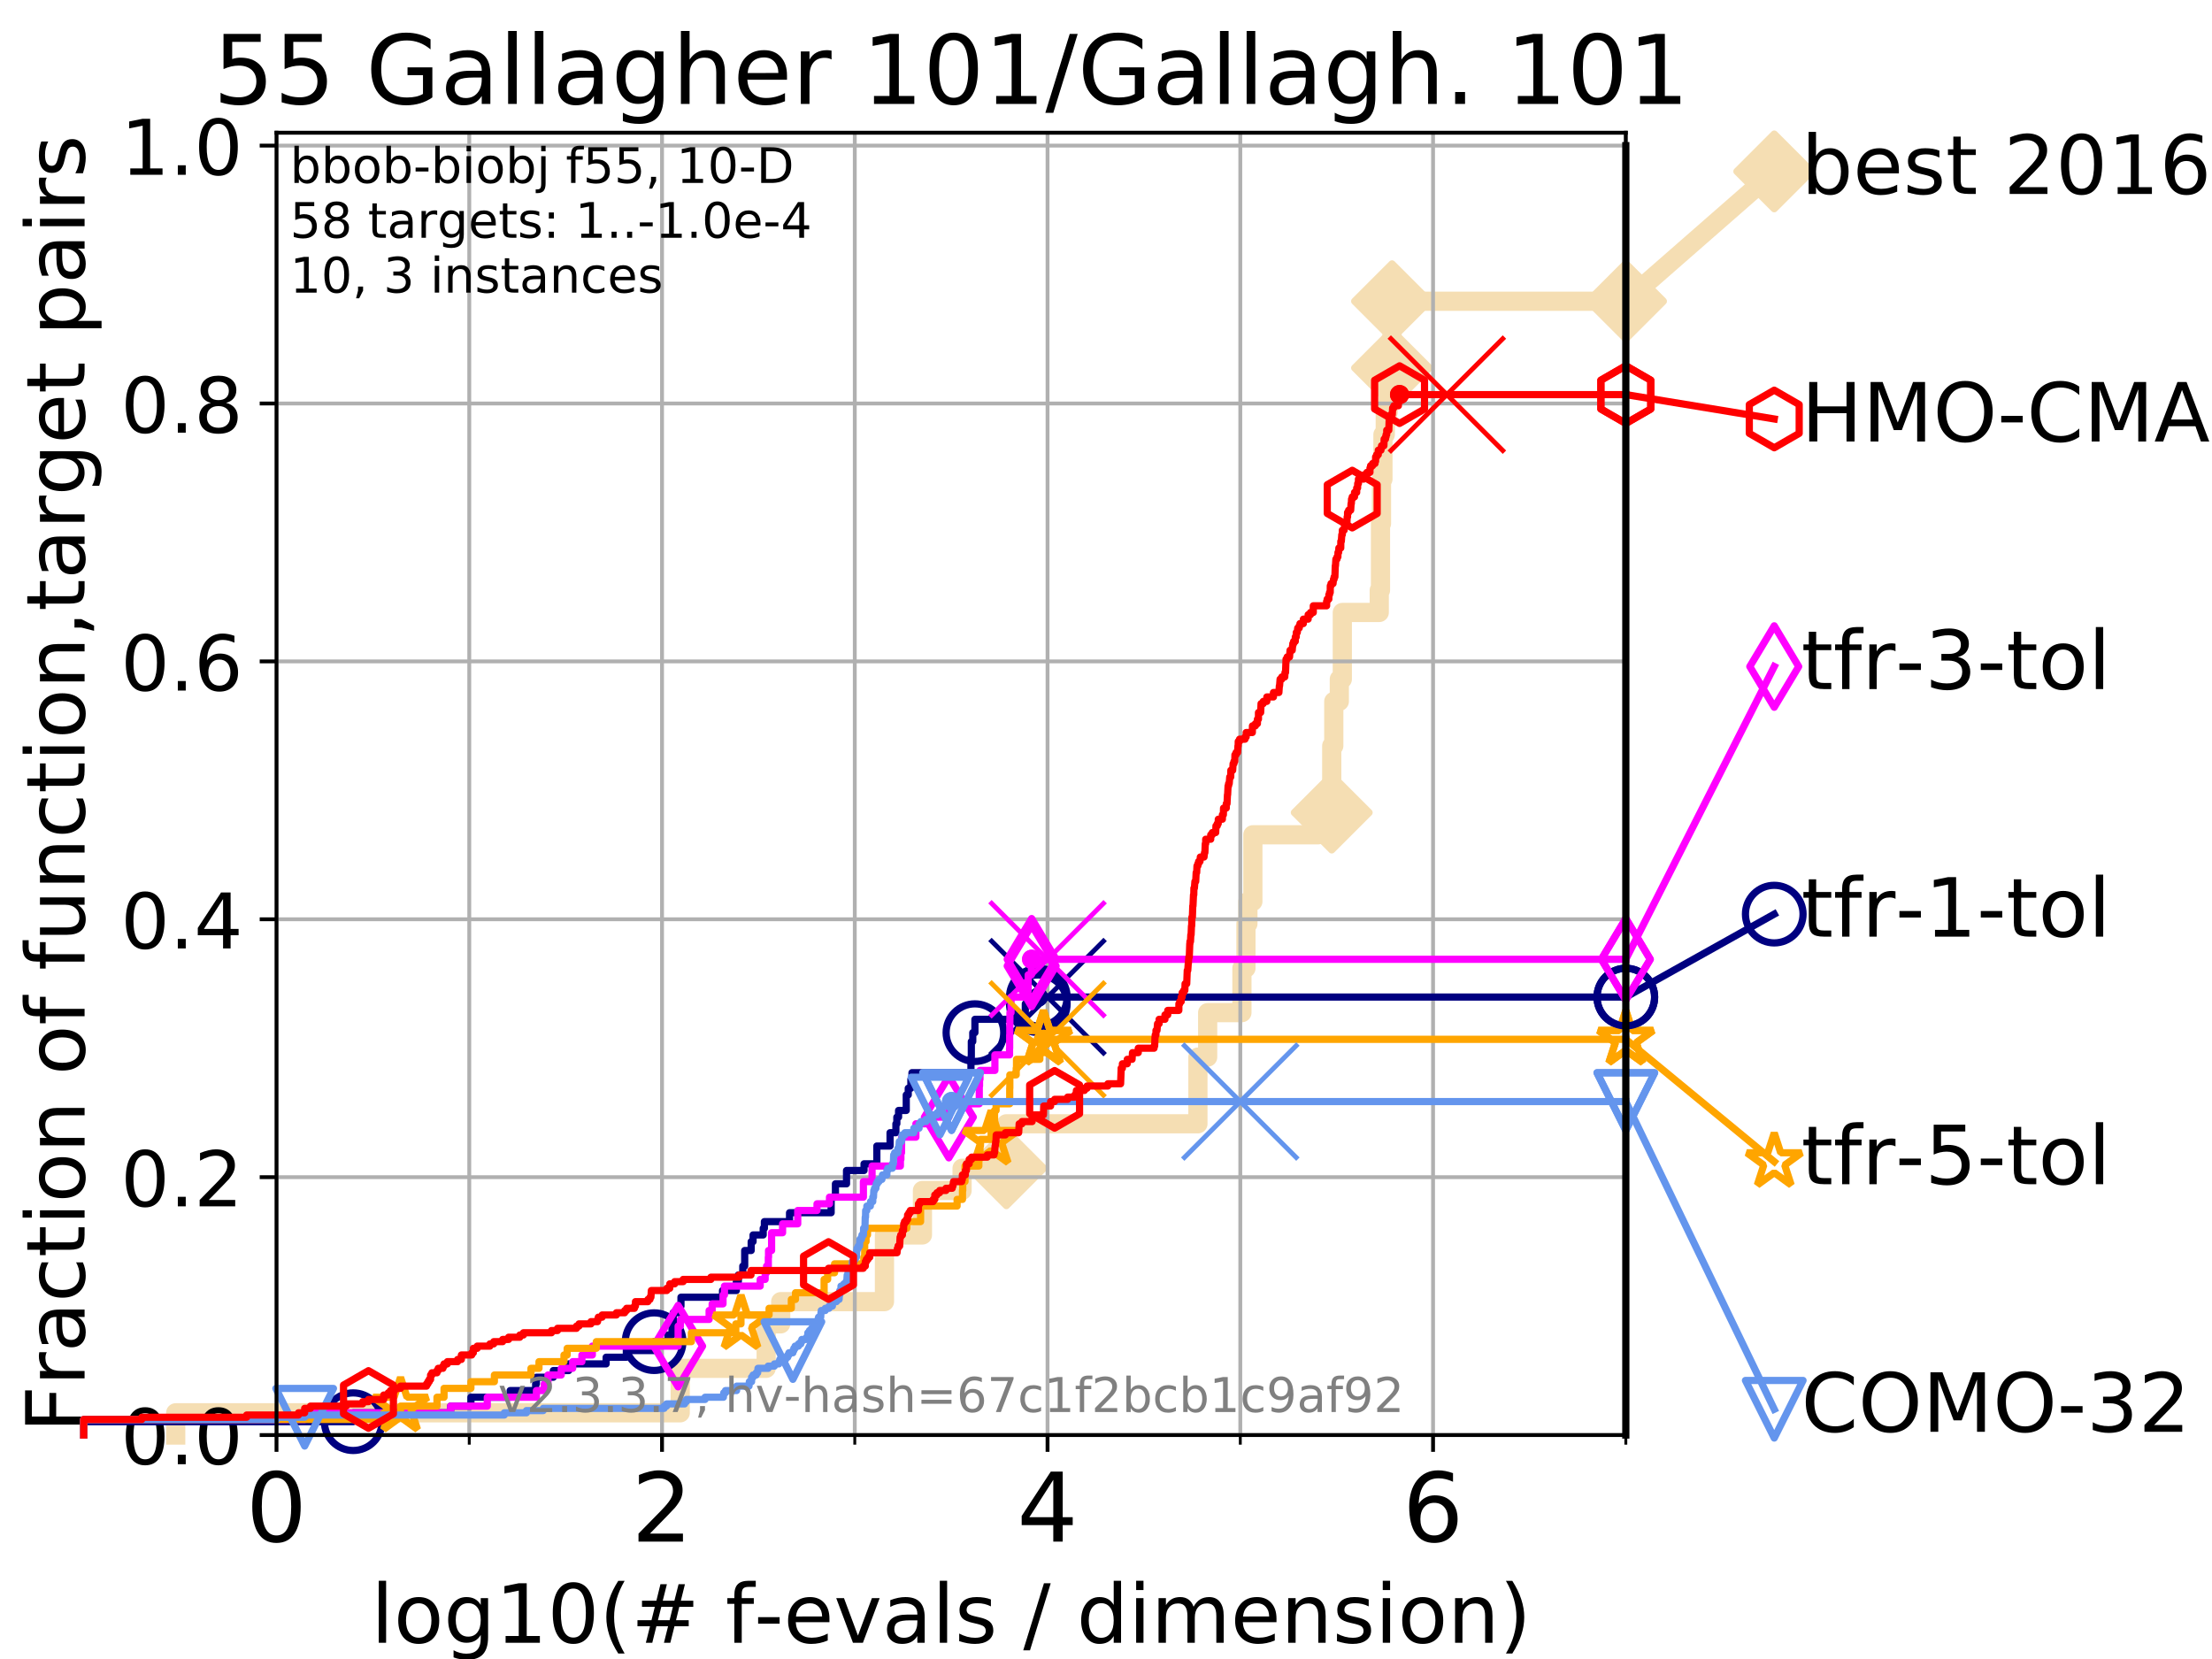 <?xml version="1.0" encoding="utf-8" standalone="no"?>
<!DOCTYPE svg PUBLIC "-//W3C//DTD SVG 1.1//EN"
  "http://www.w3.org/Graphics/SVG/1.1/DTD/svg11.dtd">
<!-- Created with matplotlib (https://matplotlib.org/) -->
<svg height="345.6pt" version="1.1" viewBox="0 0 460.8 345.6" width="460.8pt" xmlns="http://www.w3.org/2000/svg" xmlns:xlink="http://www.w3.org/1999/xlink">
 <defs>
  <style type="text/css">
*{stroke-linecap:butt;stroke-linejoin:round;}
  </style>
 </defs>
 <g id="figure_1">
  <g id="patch_1">
   <path d="M 0 345.6 
L 460.8 345.6 
L 460.8 0 
L 0 0 
z
" style="fill:#ffffff;"/>
  </g>
  <g id="axes_1">
   <g id="patch_2">
    <path d="M 57.6 298.944 
L 338.688 298.944 
L 338.688 27.648 
L 57.6 27.648 
z
" style="fill:#ffffff;"/>
   </g>
   <g id="line2d_1">
    <path d="M 36.604 298.944 
L 36.604 294.313 
L 141.704 294.313 
L 141.704 285.05 
L 159.603 285.05 
L 159.603 275.788 
L 162.636 275.788 
L 162.636 271.157 
L 184.25 271.157 
L 184.25 257.263 
L 192.161 257.263 
L 192.161 248.001 
L 200.419 248.001 
L 200.419 243.37 
L 209.645 243.37 
L 209.645 234.107 
L 249.549 234.107 
L 249.549 220.214 
L 251.578 220.214 
L 251.578 210.951 
L 258.714 210.951 
L 258.714 201.689 
L 259.554 201.689 
L 259.554 192.426 
L 259.964 192.426 
L 259.964 187.795 
L 260.995 187.795 
L 260.995 173.901 
L 274.58 173.901 
L 274.58 169.27 
L 277.423 169.27 
L 277.423 155.377 
L 277.851 155.377 
L 277.851 146.114 
L 279.006 146.114 
L 279.006 141.483 
L 279.629 141.483 
L 279.629 127.589 
L 287.325 127.589 
L 287.325 122.958 
L 287.582 122.958 
L 287.582 109.065 
L 287.792 109.065 
L 287.792 99.802 
L 288.092 99.802 
L 288.092 90.54 
L 288.576 90.54 
L 288.576 85.909 
L 289.173 85.909 
L 289.173 76.646 
L 289.984 76.646 
L 289.984 62.753 
L 338.688 62.753 
" style="fill:none;stroke:#f5deb3;stroke-linecap:square;stroke-width:4;"/>
   </g>
   <g id="line2d_2">
    <defs>
     <path d="M 0 7.778 
L 7.778 0 
L 0 -7.778 
L -7.778 0 
z
" id="m55bc1a852d" style="stroke:#f5deb3;stroke-linejoin:miter;stroke-width:1.5;"/>
    </defs>
    <g>
     <use style="fill:#f5deb3;stroke:#f5deb3;stroke-linejoin:miter;stroke-width:1.5;" x="209.645" xlink:href="#m55bc1a852d" y="243.37"/>
     <use style="fill:#f5deb3;stroke:#f5deb3;stroke-linejoin:miter;stroke-width:1.5;" x="277.423" xlink:href="#m55bc1a852d" y="169.27"/>
     <use style="fill:#f5deb3;stroke:#f5deb3;stroke-linejoin:miter;stroke-width:1.5;" x="289.984" xlink:href="#m55bc1a852d" y="76.646"/>
     <use style="fill:#f5deb3;stroke:#f5deb3;stroke-linejoin:miter;stroke-width:1.5;" x="289.984" xlink:href="#m55bc1a852d" y="62.753"/>
     <use style="fill:#f5deb3;stroke:#f5deb3;stroke-linejoin:miter;stroke-width:1.5;" x="338.688" xlink:href="#m55bc1a852d" y="62.753"/>
    </g>
   </g>
   <g id="line2d_3">
    <path style="fill:none;stroke:#f5deb3;stroke-linecap:square;stroke-width:4;"/>
    <g/>
   </g>
   <g id="line2d_4">
    <path d="M 338.688 62.753 
L 369.608 35.706 
" style="fill:none;stroke:#f5deb3;stroke-linecap:square;stroke-width:4;"/>
    <g>
     <use style="fill:#f5deb3;stroke:#f5deb3;stroke-linejoin:miter;stroke-width:1.5;" x="338.688" xlink:href="#m55bc1a852d" y="62.753"/>
     <use style="fill:#f5deb3;stroke:#f5deb3;stroke-linejoin:miter;stroke-width:1.5;" x="369.608" xlink:href="#m55bc1a852d" y="35.706"/>
    </g>
   </g>
   <g id="matplotlib.axis_1">
    <g id="xtick_1">
     <g id="line2d_5">
      <path clip-path="url(#pf009cab678)" d="M 57.6 298.944 
L 57.6 27.648 
" style="fill:none;stroke:#b0b0b0;stroke-linecap:square;stroke-width:0.8;"/>
     </g>
     <g id="line2d_6">
      <defs>
       <path d="M 0 0 
L 0 3.5 
" id="ma5642dd942" style="stroke:#000000;stroke-width:0.8;"/>
      </defs>
      <g>
       <use style="stroke:#000000;stroke-width:0.8;" x="57.6" xlink:href="#ma5642dd942" y="298.944"/>
      </g>
     </g>
     <g id="text_1">
      <!-- 0 -->
      <defs>
       <path d="M 31.781 66.406 
Q 24.172 66.406 20.328 58.906 
Q 16.5 51.422 16.5 36.375 
Q 16.5 21.391 20.328 13.891 
Q 24.172 6.391 31.781 6.391 
Q 39.453 6.391 43.281 13.891 
Q 47.125 21.391 47.125 36.375 
Q 47.125 51.422 43.281 58.906 
Q 39.453 66.406 31.781 66.406 
z
M 31.781 74.219 
Q 44.047 74.219 50.516 64.516 
Q 56.984 54.828 56.984 36.375 
Q 56.984 17.969 50.516 8.266 
Q 44.047 -1.422 31.781 -1.422 
Q 19.531 -1.422 13.062 8.266 
Q 6.594 17.969 6.594 36.375 
Q 6.594 54.828 13.062 64.516 
Q 19.531 74.219 31.781 74.219 
z
" id="DejaVuSans-48"/>
      </defs>
      <g transform="translate(51.237 321.141)scale(0.2 -0.2)">
       <use xlink:href="#DejaVuSans-48"/>
      </g>
     </g>
    </g>
    <g id="xtick_2">
     <g id="line2d_7">
      <path clip-path="url(#pf009cab678)" d="M 137.911 298.944 
L 137.911 27.648 
" style="fill:none;stroke:#b0b0b0;stroke-linecap:square;stroke-width:0.8;"/>
     </g>
     <g id="line2d_8">
      <g>
       <use style="stroke:#000000;stroke-width:0.8;" x="137.911" xlink:href="#ma5642dd942" y="298.944"/>
      </g>
     </g>
     <g id="text_2">
      <!-- 2 -->
      <defs>
       <path d="M 19.188 8.297 
L 53.609 8.297 
L 53.609 0 
L 7.328 0 
L 7.328 8.297 
Q 12.938 14.109 22.625 23.891 
Q 32.328 33.688 34.812 36.531 
Q 39.547 41.844 41.422 45.531 
Q 43.312 49.219 43.312 52.781 
Q 43.312 58.594 39.234 62.25 
Q 35.156 65.922 28.609 65.922 
Q 23.969 65.922 18.812 64.312 
Q 13.672 62.703 7.812 59.422 
L 7.812 69.391 
Q 13.766 71.781 18.938 73 
Q 24.125 74.219 28.422 74.219 
Q 39.75 74.219 46.484 68.547 
Q 53.219 62.891 53.219 53.422 
Q 53.219 48.922 51.531 44.891 
Q 49.859 40.875 45.406 35.406 
Q 44.188 33.984 37.641 27.219 
Q 31.109 20.453 19.188 8.297 
z
" id="DejaVuSans-50"/>
      </defs>
      <g transform="translate(131.548 321.141)scale(0.2 -0.2)">
       <use xlink:href="#DejaVuSans-50"/>
      </g>
     </g>
    </g>
    <g id="xtick_3">
     <g id="line2d_9">
      <path clip-path="url(#pf009cab678)" d="M 218.222 298.944 
L 218.222 27.648 
" style="fill:none;stroke:#b0b0b0;stroke-linecap:square;stroke-width:0.8;"/>
     </g>
     <g id="line2d_10">
      <g>
       <use style="stroke:#000000;stroke-width:0.8;" x="218.222" xlink:href="#ma5642dd942" y="298.944"/>
      </g>
     </g>
     <g id="text_3">
      <!-- 4 -->
      <defs>
       <path d="M 37.797 64.312 
L 12.891 25.391 
L 37.797 25.391 
z
M 35.203 72.906 
L 47.609 72.906 
L 47.609 25.391 
L 58.016 25.391 
L 58.016 17.188 
L 47.609 17.188 
L 47.609 0 
L 37.797 0 
L 37.797 17.188 
L 4.891 17.188 
L 4.891 26.703 
z
" id="DejaVuSans-52"/>
      </defs>
      <g transform="translate(211.859 321.141)scale(0.2 -0.2)">
       <use xlink:href="#DejaVuSans-52"/>
      </g>
     </g>
    </g>
    <g id="xtick_4">
     <g id="line2d_11">
      <path clip-path="url(#pf009cab678)" d="M 298.533 298.944 
L 298.533 27.648 
" style="fill:none;stroke:#b0b0b0;stroke-linecap:square;stroke-width:0.8;"/>
     </g>
     <g id="line2d_12">
      <g>
       <use style="stroke:#000000;stroke-width:0.8;" x="298.533" xlink:href="#ma5642dd942" y="298.944"/>
      </g>
     </g>
     <g id="text_4">
      <!-- 6 -->
      <defs>
       <path d="M 33.016 40.375 
Q 26.375 40.375 22.484 35.828 
Q 18.609 31.297 18.609 23.391 
Q 18.609 15.531 22.484 10.953 
Q 26.375 6.391 33.016 6.391 
Q 39.656 6.391 43.531 10.953 
Q 47.406 15.531 47.406 23.391 
Q 47.406 31.297 43.531 35.828 
Q 39.656 40.375 33.016 40.375 
z
M 52.594 71.297 
L 52.594 62.312 
Q 48.875 64.062 45.094 64.984 
Q 41.312 65.922 37.594 65.922 
Q 27.828 65.922 22.672 59.328 
Q 17.531 52.734 16.797 39.406 
Q 19.672 43.656 24.016 45.922 
Q 28.375 48.188 33.594 48.188 
Q 44.578 48.188 50.953 41.516 
Q 57.328 34.859 57.328 23.391 
Q 57.328 12.156 50.688 5.359 
Q 44.047 -1.422 33.016 -1.422 
Q 20.359 -1.422 13.672 8.266 
Q 6.984 17.969 6.984 36.375 
Q 6.984 53.656 15.188 63.938 
Q 23.391 74.219 37.203 74.219 
Q 40.922 74.219 44.703 73.484 
Q 48.484 72.75 52.594 71.297 
z
" id="DejaVuSans-54"/>
      </defs>
      <g transform="translate(292.17 321.141)scale(0.2 -0.2)">
       <use xlink:href="#DejaVuSans-54"/>
      </g>
     </g>
    </g>
    <g id="xtick_5">
     <g id="line2d_13">
      <path clip-path="url(#pf009cab678)" d="M 97.755 298.944 
L 97.755 27.648 
" style="fill:none;stroke:#b0b0b0;stroke-linecap:square;stroke-width:0.8;"/>
     </g>
     <g id="line2d_14">
      <defs>
       <path d="M 0 0 
L 0 2 
" id="ma43ea9198d" style="stroke:#000000;stroke-width:0.6;"/>
      </defs>
      <g>
       <use style="stroke:#000000;stroke-width:0.6;" x="97.755" xlink:href="#ma43ea9198d" y="298.944"/>
      </g>
     </g>
    </g>
    <g id="xtick_6">
     <g id="line2d_15">
      <path clip-path="url(#pf009cab678)" d="M 178.066 298.944 
L 178.066 27.648 
" style="fill:none;stroke:#b0b0b0;stroke-linecap:square;stroke-width:0.8;"/>
     </g>
     <g id="line2d_16">
      <g>
       <use style="stroke:#000000;stroke-width:0.6;" x="178.066" xlink:href="#ma43ea9198d" y="298.944"/>
      </g>
     </g>
    </g>
    <g id="xtick_7">
     <g id="line2d_17">
      <path clip-path="url(#pf009cab678)" d="M 258.377 298.944 
L 258.377 27.648 
" style="fill:none;stroke:#b0b0b0;stroke-linecap:square;stroke-width:0.8;"/>
     </g>
     <g id="line2d_18">
      <g>
       <use style="stroke:#000000;stroke-width:0.6;" x="258.377" xlink:href="#ma43ea9198d" y="298.944"/>
      </g>
     </g>
    </g>
    <g id="xtick_8">
     <g id="line2d_19">
      <path clip-path="url(#pf009cab678)" d="M 338.688 298.944 
L 338.688 27.648 
" style="fill:none;stroke:#b0b0b0;stroke-linecap:square;stroke-width:0.8;"/>
     </g>
     <g id="line2d_20">
      <g>
       <use style="stroke:#000000;stroke-width:0.6;" x="338.688" xlink:href="#ma43ea9198d" y="298.944"/>
      </g>
     </g>
    </g>
    <g id="text_5">
     <!-- log10(# f-evals / dimension) -->
     <defs>
      <path d="M 9.422 75.984 
L 18.406 75.984 
L 18.406 0 
L 9.422 0 
z
" id="DejaVuSans-108"/>
      <path d="M 30.609 48.391 
Q 23.391 48.391 19.188 42.75 
Q 14.984 37.109 14.984 27.297 
Q 14.984 17.484 19.156 11.844 
Q 23.344 6.203 30.609 6.203 
Q 37.797 6.203 41.984 11.859 
Q 46.188 17.531 46.188 27.297 
Q 46.188 37.016 41.984 42.703 
Q 37.797 48.391 30.609 48.391 
z
M 30.609 56 
Q 42.328 56 49.016 48.375 
Q 55.719 40.766 55.719 27.297 
Q 55.719 13.875 49.016 6.219 
Q 42.328 -1.422 30.609 -1.422 
Q 18.844 -1.422 12.172 6.219 
Q 5.516 13.875 5.516 27.297 
Q 5.516 40.766 12.172 48.375 
Q 18.844 56 30.609 56 
z
" id="DejaVuSans-111"/>
      <path d="M 45.406 27.984 
Q 45.406 37.75 41.375 43.109 
Q 37.359 48.484 30.078 48.484 
Q 22.859 48.484 18.828 43.109 
Q 14.797 37.75 14.797 27.984 
Q 14.797 18.266 18.828 12.891 
Q 22.859 7.516 30.078 7.516 
Q 37.359 7.516 41.375 12.891 
Q 45.406 18.266 45.406 27.984 
z
M 54.391 6.781 
Q 54.391 -7.172 48.188 -13.984 
Q 42 -20.797 29.203 -20.797 
Q 24.469 -20.797 20.266 -20.094 
Q 16.062 -19.391 12.109 -17.922 
L 12.109 -9.188 
Q 16.062 -11.328 19.922 -12.344 
Q 23.781 -13.375 27.781 -13.375 
Q 36.625 -13.375 41.016 -8.766 
Q 45.406 -4.156 45.406 5.172 
L 45.406 9.625 
Q 42.625 4.781 38.281 2.391 
Q 33.938 0 27.875 0 
Q 17.828 0 11.672 7.656 
Q 5.516 15.328 5.516 27.984 
Q 5.516 40.672 11.672 48.328 
Q 17.828 56 27.875 56 
Q 33.938 56 38.281 53.609 
Q 42.625 51.219 45.406 46.391 
L 45.406 54.688 
L 54.391 54.688 
z
" id="DejaVuSans-103"/>
      <path d="M 12.406 8.297 
L 28.516 8.297 
L 28.516 63.922 
L 10.984 60.406 
L 10.984 69.391 
L 28.422 72.906 
L 38.281 72.906 
L 38.281 8.297 
L 54.391 8.297 
L 54.391 0 
L 12.406 0 
z
" id="DejaVuSans-49"/>
      <path d="M 31 75.875 
Q 24.469 64.656 21.281 53.656 
Q 18.109 42.672 18.109 31.391 
Q 18.109 20.125 21.312 9.062 
Q 24.516 -2 31 -13.188 
L 23.188 -13.188 
Q 15.875 -1.703 12.234 9.375 
Q 8.594 20.453 8.594 31.391 
Q 8.594 42.281 12.203 53.312 
Q 15.828 64.359 23.188 75.875 
z
" id="DejaVuSans-40"/>
      <path d="M 51.125 44 
L 36.922 44 
L 32.812 27.688 
L 47.125 27.688 
z
M 43.797 71.781 
L 38.719 51.516 
L 52.984 51.516 
L 58.109 71.781 
L 65.922 71.781 
L 60.891 51.516 
L 76.125 51.516 
L 76.125 44 
L 58.984 44 
L 54.984 27.688 
L 70.516 27.688 
L 70.516 20.219 
L 53.078 20.219 
L 48 0 
L 40.188 0 
L 45.219 20.219 
L 30.906 20.219 
L 25.875 0 
L 18.016 0 
L 23.094 20.219 
L 7.719 20.219 
L 7.719 27.688 
L 24.906 27.688 
L 29 44 
L 13.281 44 
L 13.281 51.516 
L 30.906 51.516 
L 35.891 71.781 
z
" id="DejaVuSans-35"/>
      <path id="DejaVuSans-32"/>
      <path d="M 37.109 75.984 
L 37.109 68.5 
L 28.516 68.5 
Q 23.688 68.5 21.797 66.547 
Q 19.922 64.594 19.922 59.516 
L 19.922 54.688 
L 34.719 54.688 
L 34.719 47.703 
L 19.922 47.703 
L 19.922 0 
L 10.891 0 
L 10.891 47.703 
L 2.297 47.703 
L 2.297 54.688 
L 10.891 54.688 
L 10.891 58.5 
Q 10.891 67.625 15.141 71.797 
Q 19.391 75.984 28.609 75.984 
z
" id="DejaVuSans-102"/>
      <path d="M 4.891 31.391 
L 31.203 31.391 
L 31.203 23.391 
L 4.891 23.391 
z
" id="DejaVuSans-45"/>
      <path d="M 56.203 29.594 
L 56.203 25.203 
L 14.891 25.203 
Q 15.484 15.922 20.484 11.062 
Q 25.484 6.203 34.422 6.203 
Q 39.594 6.203 44.453 7.469 
Q 49.312 8.734 54.109 11.281 
L 54.109 2.781 
Q 49.266 0.734 44.188 -0.344 
Q 39.109 -1.422 33.891 -1.422 
Q 20.797 -1.422 13.156 6.188 
Q 5.516 13.812 5.516 26.812 
Q 5.516 40.234 12.766 48.109 
Q 20.016 56 32.328 56 
Q 43.359 56 49.781 48.891 
Q 56.203 41.797 56.203 29.594 
z
M 47.219 32.234 
Q 47.125 39.594 43.094 43.984 
Q 39.062 48.391 32.422 48.391 
Q 24.906 48.391 20.391 44.141 
Q 15.875 39.891 15.188 32.172 
z
" id="DejaVuSans-101"/>
      <path d="M 2.984 54.688 
L 12.5 54.688 
L 29.594 8.797 
L 46.688 54.688 
L 56.203 54.688 
L 35.688 0 
L 23.484 0 
z
" id="DejaVuSans-118"/>
      <path d="M 34.281 27.484 
Q 23.391 27.484 19.188 25 
Q 14.984 22.516 14.984 16.5 
Q 14.984 11.719 18.141 8.906 
Q 21.297 6.109 26.703 6.109 
Q 34.188 6.109 38.703 11.406 
Q 43.219 16.703 43.219 25.484 
L 43.219 27.484 
z
M 52.203 31.203 
L 52.203 0 
L 43.219 0 
L 43.219 8.297 
Q 40.141 3.328 35.547 0.953 
Q 30.953 -1.422 24.312 -1.422 
Q 15.922 -1.422 10.953 3.297 
Q 6 8.016 6 15.922 
Q 6 25.141 12.172 29.828 
Q 18.359 34.516 30.609 34.516 
L 43.219 34.516 
L 43.219 35.406 
Q 43.219 41.609 39.141 45 
Q 35.062 48.391 27.688 48.391 
Q 23 48.391 18.547 47.266 
Q 14.109 46.141 10.016 43.891 
L 10.016 52.203 
Q 14.938 54.109 19.578 55.047 
Q 24.219 56 28.609 56 
Q 40.484 56 46.344 49.844 
Q 52.203 43.703 52.203 31.203 
z
" id="DejaVuSans-97"/>
      <path d="M 44.281 53.078 
L 44.281 44.578 
Q 40.484 46.531 36.375 47.5 
Q 32.281 48.484 27.875 48.484 
Q 21.188 48.484 17.844 46.438 
Q 14.5 44.391 14.5 40.281 
Q 14.5 37.156 16.891 35.375 
Q 19.281 33.594 26.516 31.984 
L 29.594 31.297 
Q 39.156 29.25 43.188 25.516 
Q 47.219 21.781 47.219 15.094 
Q 47.219 7.469 41.188 3.016 
Q 35.156 -1.422 24.609 -1.422 
Q 20.219 -1.422 15.453 -0.562 
Q 10.688 0.297 5.422 2 
L 5.422 11.281 
Q 10.406 8.688 15.234 7.391 
Q 20.062 6.109 24.812 6.109 
Q 31.156 6.109 34.562 8.281 
Q 37.984 10.453 37.984 14.406 
Q 37.984 18.062 35.516 20.016 
Q 33.062 21.969 24.703 23.781 
L 21.578 24.516 
Q 13.234 26.266 9.516 29.906 
Q 5.812 33.547 5.812 39.891 
Q 5.812 47.609 11.281 51.797 
Q 16.75 56 26.812 56 
Q 31.781 56 36.172 55.266 
Q 40.578 54.547 44.281 53.078 
z
" id="DejaVuSans-115"/>
      <path d="M 25.391 72.906 
L 33.688 72.906 
L 8.297 -9.281 
L 0 -9.281 
z
" id="DejaVuSans-47"/>
      <path d="M 45.406 46.391 
L 45.406 75.984 
L 54.391 75.984 
L 54.391 0 
L 45.406 0 
L 45.406 8.203 
Q 42.578 3.328 38.25 0.953 
Q 33.938 -1.422 27.875 -1.422 
Q 17.969 -1.422 11.734 6.484 
Q 5.516 14.406 5.516 27.297 
Q 5.516 40.188 11.734 48.094 
Q 17.969 56 27.875 56 
Q 33.938 56 38.25 53.625 
Q 42.578 51.266 45.406 46.391 
z
M 14.797 27.297 
Q 14.797 17.391 18.875 11.75 
Q 22.953 6.109 30.078 6.109 
Q 37.203 6.109 41.297 11.75 
Q 45.406 17.391 45.406 27.297 
Q 45.406 37.203 41.297 42.844 
Q 37.203 48.484 30.078 48.484 
Q 22.953 48.484 18.875 42.844 
Q 14.797 37.203 14.797 27.297 
z
" id="DejaVuSans-100"/>
      <path d="M 9.422 54.688 
L 18.406 54.688 
L 18.406 0 
L 9.422 0 
z
M 9.422 75.984 
L 18.406 75.984 
L 18.406 64.594 
L 9.422 64.594 
z
" id="DejaVuSans-105"/>
      <path d="M 52 44.188 
Q 55.375 50.25 60.062 53.125 
Q 64.75 56 71.094 56 
Q 79.641 56 84.281 50.016 
Q 88.922 44.047 88.922 33.016 
L 88.922 0 
L 79.891 0 
L 79.891 32.719 
Q 79.891 40.578 77.094 44.375 
Q 74.312 48.188 68.609 48.188 
Q 61.625 48.188 57.562 43.547 
Q 53.516 38.922 53.516 30.906 
L 53.516 0 
L 44.484 0 
L 44.484 32.719 
Q 44.484 40.625 41.703 44.406 
Q 38.922 48.188 33.109 48.188 
Q 26.219 48.188 22.156 43.531 
Q 18.109 38.875 18.109 30.906 
L 18.109 0 
L 9.078 0 
L 9.078 54.688 
L 18.109 54.688 
L 18.109 46.188 
Q 21.188 51.219 25.484 53.609 
Q 29.781 56 35.688 56 
Q 41.656 56 45.828 52.969 
Q 50 49.953 52 44.188 
z
" id="DejaVuSans-109"/>
      <path d="M 54.891 33.016 
L 54.891 0 
L 45.906 0 
L 45.906 32.719 
Q 45.906 40.484 42.875 44.328 
Q 39.844 48.188 33.797 48.188 
Q 26.516 48.188 22.312 43.547 
Q 18.109 38.922 18.109 30.906 
L 18.109 0 
L 9.078 0 
L 9.078 54.688 
L 18.109 54.688 
L 18.109 46.188 
Q 21.344 51.125 25.703 53.562 
Q 30.078 56 35.797 56 
Q 45.219 56 50.047 50.172 
Q 54.891 44.344 54.891 33.016 
z
" id="DejaVuSans-110"/>
      <path d="M 8.016 75.875 
L 15.828 75.875 
Q 23.141 64.359 26.781 53.312 
Q 30.422 42.281 30.422 31.391 
Q 30.422 20.453 26.781 9.375 
Q 23.141 -1.703 15.828 -13.188 
L 8.016 -13.188 
Q 14.5 -2 17.703 9.062 
Q 20.906 20.125 20.906 31.391 
Q 20.906 42.672 17.703 53.656 
Q 14.5 64.656 8.016 75.875 
z
" id="DejaVuSans-41"/>
     </defs>
     <g transform="translate(77.303 342.218)scale(0.17 -0.17)">
      <use xlink:href="#DejaVuSans-108"/>
      <use x="27.783" xlink:href="#DejaVuSans-111"/>
      <use x="88.965" xlink:href="#DejaVuSans-103"/>
      <use x="152.441" xlink:href="#DejaVuSans-49"/>
      <use x="216.064" xlink:href="#DejaVuSans-48"/>
      <use x="279.688" xlink:href="#DejaVuSans-40"/>
      <use x="318.701" xlink:href="#DejaVuSans-35"/>
      <use x="402.49" xlink:href="#DejaVuSans-32"/>
      <use x="434.277" xlink:href="#DejaVuSans-102"/>
      <use x="469.404" xlink:href="#DejaVuSans-45"/>
      <use x="505.488" xlink:href="#DejaVuSans-101"/>
      <use x="567.012" xlink:href="#DejaVuSans-118"/>
      <use x="626.191" xlink:href="#DejaVuSans-97"/>
      <use x="687.471" xlink:href="#DejaVuSans-108"/>
      <use x="715.254" xlink:href="#DejaVuSans-115"/>
      <use x="767.354" xlink:href="#DejaVuSans-32"/>
      <use x="799.141" xlink:href="#DejaVuSans-47"/>
      <use x="832.832" xlink:href="#DejaVuSans-32"/>
      <use x="864.619" xlink:href="#DejaVuSans-100"/>
      <use x="928.096" xlink:href="#DejaVuSans-105"/>
      <use x="955.879" xlink:href="#DejaVuSans-109"/>
      <use x="1053.291" xlink:href="#DejaVuSans-101"/>
      <use x="1114.814" xlink:href="#DejaVuSans-110"/>
      <use x="1178.193" xlink:href="#DejaVuSans-115"/>
      <use x="1230.293" xlink:href="#DejaVuSans-105"/>
      <use x="1258.076" xlink:href="#DejaVuSans-111"/>
      <use x="1319.258" xlink:href="#DejaVuSans-110"/>
      <use x="1382.637" xlink:href="#DejaVuSans-41"/>
     </g>
    </g>
   </g>
   <g id="matplotlib.axis_2">
    <g id="ytick_1">
     <g id="line2d_21">
      <path clip-path="url(#pf009cab678)" d="M 57.6 298.944 
L 338.688 298.944 
" style="fill:none;stroke:#b0b0b0;stroke-linecap:square;stroke-width:0.8;"/>
     </g>
     <g id="line2d_22">
      <defs>
       <path d="M 0 0 
L -3.5 0 
" id="mb62ddedb21" style="stroke:#000000;stroke-width:0.8;"/>
      </defs>
      <g>
       <use style="stroke:#000000;stroke-width:0.8;" x="57.6" xlink:href="#mb62ddedb21" y="298.944"/>
      </g>
     </g>
     <g id="text_6">
      <!-- 0.0 -->
      <defs>
       <path d="M 10.688 12.406 
L 21 12.406 
L 21 0 
L 10.688 0 
z
" id="DejaVuSans-46"/>
      </defs>
      <g transform="translate(25.155 305.023)scale(0.16 -0.16)">
       <use xlink:href="#DejaVuSans-48"/>
       <use x="63.623" xlink:href="#DejaVuSans-46"/>
       <use x="95.41" xlink:href="#DejaVuSans-48"/>
      </g>
     </g>
    </g>
    <g id="ytick_2">
     <g id="line2d_23">
      <path clip-path="url(#pf009cab678)" d="M 57.6 245.222 
L 338.688 245.222 
" style="fill:none;stroke:#b0b0b0;stroke-linecap:square;stroke-width:0.8;"/>
     </g>
     <g id="line2d_24">
      <g>
       <use style="stroke:#000000;stroke-width:0.8;" x="57.6" xlink:href="#mb62ddedb21" y="245.222"/>
      </g>
     </g>
     <g id="text_7">
      <!-- 0.2 -->
      <g transform="translate(25.155 251.301)scale(0.16 -0.16)">
       <use xlink:href="#DejaVuSans-48"/>
       <use x="63.623" xlink:href="#DejaVuSans-46"/>
       <use x="95.41" xlink:href="#DejaVuSans-50"/>
      </g>
     </g>
    </g>
    <g id="ytick_3">
     <g id="line2d_25">
      <path clip-path="url(#pf009cab678)" d="M 57.6 191.5 
L 338.688 191.5 
" style="fill:none;stroke:#b0b0b0;stroke-linecap:square;stroke-width:0.8;"/>
     </g>
     <g id="line2d_26">
      <g>
       <use style="stroke:#000000;stroke-width:0.8;" x="57.6" xlink:href="#mb62ddedb21" y="191.5"/>
      </g>
     </g>
     <g id="text_8">
      <!-- 0.4 -->
      <g transform="translate(25.155 197.579)scale(0.16 -0.16)">
       <use xlink:href="#DejaVuSans-48"/>
       <use x="63.623" xlink:href="#DejaVuSans-46"/>
       <use x="95.41" xlink:href="#DejaVuSans-52"/>
      </g>
     </g>
    </g>
    <g id="ytick_4">
     <g id="line2d_27">
      <path clip-path="url(#pf009cab678)" d="M 57.6 137.778 
L 338.688 137.778 
" style="fill:none;stroke:#b0b0b0;stroke-linecap:square;stroke-width:0.8;"/>
     </g>
     <g id="line2d_28">
      <g>
       <use style="stroke:#000000;stroke-width:0.8;" x="57.6" xlink:href="#mb62ddedb21" y="137.778"/>
      </g>
     </g>
     <g id="text_9">
      <!-- 0.6 -->
      <g transform="translate(25.155 143.857)scale(0.16 -0.16)">
       <use xlink:href="#DejaVuSans-48"/>
       <use x="63.623" xlink:href="#DejaVuSans-46"/>
       <use x="95.41" xlink:href="#DejaVuSans-54"/>
      </g>
     </g>
    </g>
    <g id="ytick_5">
     <g id="line2d_29">
      <path clip-path="url(#pf009cab678)" d="M 57.6 84.056 
L 338.688 84.056 
" style="fill:none;stroke:#b0b0b0;stroke-linecap:square;stroke-width:0.8;"/>
     </g>
     <g id="line2d_30">
      <g>
       <use style="stroke:#000000;stroke-width:0.8;" x="57.6" xlink:href="#mb62ddedb21" y="84.056"/>
      </g>
     </g>
     <g id="text_10">
      <!-- 0.8 -->
      <defs>
       <path d="M 31.781 34.625 
Q 24.75 34.625 20.719 30.859 
Q 16.703 27.094 16.703 20.516 
Q 16.703 13.922 20.719 10.156 
Q 24.75 6.391 31.781 6.391 
Q 38.812 6.391 42.859 10.172 
Q 46.922 13.969 46.922 20.516 
Q 46.922 27.094 42.891 30.859 
Q 38.875 34.625 31.781 34.625 
z
M 21.922 38.812 
Q 15.578 40.375 12.031 44.719 
Q 8.5 49.078 8.5 55.328 
Q 8.5 64.062 14.719 69.141 
Q 20.953 74.219 31.781 74.219 
Q 42.672 74.219 48.875 69.141 
Q 55.078 64.062 55.078 55.328 
Q 55.078 49.078 51.531 44.719 
Q 48 40.375 41.703 38.812 
Q 48.828 37.156 52.797 32.312 
Q 56.781 27.484 56.781 20.516 
Q 56.781 9.906 50.312 4.234 
Q 43.844 -1.422 31.781 -1.422 
Q 19.734 -1.422 13.25 4.234 
Q 6.781 9.906 6.781 20.516 
Q 6.781 27.484 10.781 32.312 
Q 14.797 37.156 21.922 38.812 
z
M 18.312 54.391 
Q 18.312 48.734 21.844 45.562 
Q 25.391 42.391 31.781 42.391 
Q 38.141 42.391 41.719 45.562 
Q 45.312 48.734 45.312 54.391 
Q 45.312 60.062 41.719 63.234 
Q 38.141 66.406 31.781 66.406 
Q 25.391 66.406 21.844 63.234 
Q 18.312 60.062 18.312 54.391 
z
" id="DejaVuSans-56"/>
      </defs>
      <g transform="translate(25.155 90.135)scale(0.16 -0.16)">
       <use xlink:href="#DejaVuSans-48"/>
       <use x="63.623" xlink:href="#DejaVuSans-46"/>
       <use x="95.41" xlink:href="#DejaVuSans-56"/>
      </g>
     </g>
    </g>
    <g id="ytick_6">
     <g id="line2d_31">
      <path clip-path="url(#pf009cab678)" d="M 57.6 30.334 
L 338.688 30.334 
" style="fill:none;stroke:#b0b0b0;stroke-linecap:square;stroke-width:0.8;"/>
     </g>
     <g id="line2d_32">
      <g>
       <use style="stroke:#000000;stroke-width:0.8;" x="57.6" xlink:href="#mb62ddedb21" y="30.334"/>
      </g>
     </g>
     <g id="text_11">
      <!-- 1.0 -->
      <g transform="translate(25.155 36.413)scale(0.16 -0.16)">
       <use xlink:href="#DejaVuSans-49"/>
       <use x="63.623" xlink:href="#DejaVuSans-46"/>
       <use x="95.41" xlink:href="#DejaVuSans-48"/>
      </g>
     </g>
    </g>
    <g id="text_12">
     <!-- Fraction of function,target pairs -->
     <defs>
      <path d="M 9.812 72.906 
L 51.703 72.906 
L 51.703 64.594 
L 19.672 64.594 
L 19.672 43.109 
L 48.578 43.109 
L 48.578 34.812 
L 19.672 34.812 
L 19.672 0 
L 9.812 0 
z
" id="DejaVuSans-70"/>
      <path d="M 41.109 46.297 
Q 39.594 47.172 37.812 47.578 
Q 36.031 48 33.891 48 
Q 26.266 48 22.188 43.047 
Q 18.109 38.094 18.109 28.812 
L 18.109 0 
L 9.078 0 
L 9.078 54.688 
L 18.109 54.688 
L 18.109 46.188 
Q 20.953 51.172 25.484 53.578 
Q 30.031 56 36.531 56 
Q 37.453 56 38.578 55.875 
Q 39.703 55.766 41.062 55.516 
z
" id="DejaVuSans-114"/>
      <path d="M 48.781 52.594 
L 48.781 44.188 
Q 44.969 46.297 41.141 47.344 
Q 37.312 48.391 33.406 48.391 
Q 24.656 48.391 19.812 42.844 
Q 14.984 37.312 14.984 27.297 
Q 14.984 17.281 19.812 11.734 
Q 24.656 6.203 33.406 6.203 
Q 37.312 6.203 41.141 7.25 
Q 44.969 8.297 48.781 10.406 
L 48.781 2.094 
Q 45.016 0.344 40.984 -0.531 
Q 36.969 -1.422 32.422 -1.422 
Q 20.062 -1.422 12.781 6.344 
Q 5.516 14.109 5.516 27.297 
Q 5.516 40.672 12.859 48.328 
Q 20.219 56 33.016 56 
Q 37.156 56 41.109 55.141 
Q 45.062 54.297 48.781 52.594 
z
" id="DejaVuSans-99"/>
      <path d="M 18.312 70.219 
L 18.312 54.688 
L 36.812 54.688 
L 36.812 47.703 
L 18.312 47.703 
L 18.312 18.016 
Q 18.312 11.328 20.141 9.422 
Q 21.969 7.516 27.594 7.516 
L 36.812 7.516 
L 36.812 0 
L 27.594 0 
Q 17.188 0 13.234 3.875 
Q 9.281 7.766 9.281 18.016 
L 9.281 47.703 
L 2.688 47.703 
L 2.688 54.688 
L 9.281 54.688 
L 9.281 70.219 
z
" id="DejaVuSans-116"/>
      <path d="M 8.5 21.578 
L 8.5 54.688 
L 17.484 54.688 
L 17.484 21.922 
Q 17.484 14.156 20.5 10.266 
Q 23.531 6.391 29.594 6.391 
Q 36.859 6.391 41.078 11.031 
Q 45.312 15.672 45.312 23.688 
L 45.312 54.688 
L 54.297 54.688 
L 54.297 0 
L 45.312 0 
L 45.312 8.406 
Q 42.047 3.422 37.719 1 
Q 33.406 -1.422 27.688 -1.422 
Q 18.266 -1.422 13.375 4.438 
Q 8.5 10.297 8.5 21.578 
z
M 31.109 56 
z
" id="DejaVuSans-117"/>
      <path d="M 11.719 12.406 
L 22.016 12.406 
L 22.016 4 
L 14.016 -11.625 
L 7.719 -11.625 
L 11.719 4 
z
" id="DejaVuSans-44"/>
      <path d="M 18.109 8.203 
L 18.109 -20.797 
L 9.078 -20.797 
L 9.078 54.688 
L 18.109 54.688 
L 18.109 46.391 
Q 20.953 51.266 25.266 53.625 
Q 29.594 56 35.594 56 
Q 45.562 56 51.781 48.094 
Q 58.016 40.188 58.016 27.297 
Q 58.016 14.406 51.781 6.484 
Q 45.562 -1.422 35.594 -1.422 
Q 29.594 -1.422 25.266 0.953 
Q 20.953 3.328 18.109 8.203 
z
M 48.688 27.297 
Q 48.688 37.203 44.609 42.844 
Q 40.531 48.484 33.406 48.484 
Q 26.266 48.484 22.188 42.844 
Q 18.109 37.203 18.109 27.297 
Q 18.109 17.391 22.188 11.75 
Q 26.266 6.109 33.406 6.109 
Q 40.531 6.109 44.609 11.75 
Q 48.688 17.391 48.688 27.297 
z
" id="DejaVuSans-112"/>
     </defs>
     <g transform="translate(17.62 298.435)rotate(-90)scale(0.17 -0.17)">
      <use xlink:href="#DejaVuSans-70"/>
      <use x="57.41" xlink:href="#DejaVuSans-114"/>
      <use x="98.523" xlink:href="#DejaVuSans-97"/>
      <use x="159.803" xlink:href="#DejaVuSans-99"/>
      <use x="214.783" xlink:href="#DejaVuSans-116"/>
      <use x="253.992" xlink:href="#DejaVuSans-105"/>
      <use x="281.775" xlink:href="#DejaVuSans-111"/>
      <use x="342.957" xlink:href="#DejaVuSans-110"/>
      <use x="406.336" xlink:href="#DejaVuSans-32"/>
      <use x="438.123" xlink:href="#DejaVuSans-111"/>
      <use x="499.305" xlink:href="#DejaVuSans-102"/>
      <use x="534.51" xlink:href="#DejaVuSans-32"/>
      <use x="566.297" xlink:href="#DejaVuSans-102"/>
      <use x="601.502" xlink:href="#DejaVuSans-117"/>
      <use x="664.881" xlink:href="#DejaVuSans-110"/>
      <use x="728.26" xlink:href="#DejaVuSans-99"/>
      <use x="783.24" xlink:href="#DejaVuSans-116"/>
      <use x="822.449" xlink:href="#DejaVuSans-105"/>
      <use x="850.232" xlink:href="#DejaVuSans-111"/>
      <use x="911.414" xlink:href="#DejaVuSans-110"/>
      <use x="974.793" xlink:href="#DejaVuSans-44"/>
      <use x="1006.58" xlink:href="#DejaVuSans-116"/>
      <use x="1045.789" xlink:href="#DejaVuSans-97"/>
      <use x="1107.068" xlink:href="#DejaVuSans-114"/>
      <use x="1148.166" xlink:href="#DejaVuSans-103"/>
      <use x="1211.643" xlink:href="#DejaVuSans-101"/>
      <use x="1273.166" xlink:href="#DejaVuSans-116"/>
      <use x="1312.375" xlink:href="#DejaVuSans-32"/>
      <use x="1344.162" xlink:href="#DejaVuSans-112"/>
      <use x="1407.639" xlink:href="#DejaVuSans-97"/>
      <use x="1468.918" xlink:href="#DejaVuSans-105"/>
      <use x="1496.701" xlink:href="#DejaVuSans-114"/>
      <use x="1537.814" xlink:href="#DejaVuSans-115"/>
     </g>
    </g>
   </g>
   <g id="line2d_33">
    <defs>
     <path d="M 0 1.5 
C 0.398 1.5 0.779 1.342 1.061 1.061 
C 1.342 0.779 1.5 0.398 1.5 0 
C 1.5 -0.398 1.342 -0.779 1.061 -1.061 
C 0.779 -1.342 0.398 -1.5 0 -1.5 
C -0.398 -1.5 -0.779 -1.342 -1.061 -1.061 
C -1.342 -0.779 -1.5 -0.398 -1.5 0 
C -1.5 0.398 -1.342 0.779 -1.061 1.061 
C -0.779 1.342 -0.398 1.5 0 1.5 
z
" id="m1e54d76b5a" style="stroke:#f5deb3;"/>
    </defs>
    <g>
     <use style="fill:#f5deb3;stroke:#f5deb3;" x="289.984" xlink:href="#m1e54d76b5a" y="62.753"/>
     <use style="fill:#f5deb3;stroke:#f5deb3;" x="289.984" xlink:href="#m1e54d76b5a" y="62.753"/>
    </g>
   </g>
   <g id="line2d_34">
    <defs>
     <path d="M 0 1.5 
C 0.398 1.5 0.779 1.342 1.061 1.061 
C 1.342 0.779 1.5 0.398 1.5 0 
C 1.5 -0.398 1.342 -0.779 1.061 -1.061 
C 0.779 -1.342 0.398 -1.5 0 -1.5 
C -0.398 -1.5 -0.779 -1.342 -1.061 -1.061 
C -1.342 -0.779 -1.5 -0.398 -1.5 0 
C -1.5 0.398 -1.342 0.779 -1.061 1.061 
C -0.779 1.342 -0.398 1.5 0 1.5 
z
" id="mdf702c673b" style="stroke:#000080;"/>
    </defs>
    <g>
     <use style="fill:#000080;stroke:#000080;" x="216.298" xlink:href="#mdf702c673b" y="207.709"/>
     <use style="fill:#000080;stroke:#000080;" x="216.298" xlink:href="#mdf702c673b" y="207.709"/>
    </g>
   </g>
   <g id="line2d_35">
    <path d="M 17.445 298.944 
L 17.445 296.165 
L 73.579 296.165 
L 73.579 294.313 
L 93.864 294.313 
L 93.864 292.923 
L 98.101 292.923 
L 98.101 291.071 
L 106.276 291.071 
L 106.276 289.682 
L 111.585 289.682 
L 111.585 288.292 
L 111.742 288.292 
L 111.742 286.903 
L 115.27 286.903 
L 115.27 285.514 
L 118.471 285.514 
L 118.471 284.124 
L 126.27 284.124 
L 126.27 282.735 
L 130.479 282.735 
L 130.479 281.345 
L 136.266 281.345 
L 136.266 279.493 
L 139.156 279.493 
L 139.156 278.104 
L 139.996 278.104 
L 139.996 276.251 
L 140.242 276.251 
L 140.242 273.472 
L 141.493 273.472 
L 141.493 272.083 
L 141.858 272.083 
L 141.858 270.231 
L 150.514 270.231 
L 150.514 268.841 
L 153.395 268.841 
L 153.395 266.989 
L 153.813 266.989 
L 153.813 265.599 
L 154.735 265.599 
L 154.735 263.747 
L 155.135 263.747 
L 155.135 260.505 
L 156.485 260.505 
L 156.485 258.653 
L 156.877 258.653 
L 156.877 257.263 
L 158.989 257.263 
L 158.989 255.874 
L 159.237 255.874 
L 159.237 254.484 
L 164.475 254.484 
L 164.475 252.632 
L 173.142 252.632 
L 173.142 249.39 
L 174.037 249.39 
L 174.037 246.611 
L 176.347 246.611 
L 176.347 243.833 
L 179.994 243.833 
L 179.994 242.443 
L 182.662 242.443 
L 182.662 238.738 
L 185.414 238.738 
L 185.414 235.96 
L 186.632 235.96 
L 186.632 234.107 
L 186.828 234.107 
L 186.828 232.718 
L 187.189 232.718 
L 187.189 231.328 
L 188.788 231.328 
L 188.788 228.087 
L 189.205 228.087 
L 189.205 226.697 
L 189.752 226.697 
L 189.752 224.845 
L 189.979 224.845 
L 189.979 223.455 
L 202.268 223.455 
L 202.268 220.214 
L 202.345 220.214 
L 202.345 216.972 
L 202.644 216.972 
L 202.644 215.119 
L 203.094 215.119 
L 203.094 212.34 
L 213.592 212.34 
L 213.592 209.099 
L 216.298 209.099 
L 216.298 207.709 
L 338.688 207.709 
" style="fill:none;stroke:#000080;stroke-linecap:square;stroke-width:1.5;"/>
   </g>
   <g id="line2d_36">
    <defs>
     <path d="M 0 6 
C 1.591 6 3.117 5.368 4.243 4.243 
C 5.368 3.117 6 1.591 6 0 
C 6 -1.591 5.368 -3.117 4.243 -4.243 
C 3.117 -5.368 1.591 -6 0 -6 
C -1.591 -6 -3.117 -5.368 -4.243 -4.243 
C -5.368 -3.117 -6 -1.591 -6 0 
C -6 1.591 -5.368 3.117 -4.243 4.243 
C -3.117 5.368 -1.591 6 0 6 
z
" id="m11b6b3dcfe" style="stroke:#000080;stroke-width:1.5;"/>
    </defs>
    <g>
     <use style="fill-opacity:0;stroke:#000080;stroke-width:1.5;" x="73.579" xlink:href="#m11b6b3dcfe" y="296.165"/>
     <use style="fill-opacity:0;stroke:#000080;stroke-width:1.5;" x="136.266" xlink:href="#m11b6b3dcfe" y="279.493"/>
     <use style="fill-opacity:0;stroke:#000080;stroke-width:1.5;" x="203.094" xlink:href="#m11b6b3dcfe" y="215.119"/>
     <use style="fill-opacity:0;stroke:#000080;stroke-width:1.5;" x="216.298" xlink:href="#m11b6b3dcfe" y="209.099"/>
     <use style="fill-opacity:0;stroke:#000080;stroke-width:1.5;" x="216.298" xlink:href="#m11b6b3dcfe" y="207.709"/>
     <use style="fill-opacity:0;stroke:#000080;stroke-width:1.5;" x="338.688" xlink:href="#m11b6b3dcfe" y="207.709"/>
    </g>
   </g>
   <g id="line2d_37">
    <path style="fill:none;stroke:#000080;stroke-linecap:square;stroke-width:1.5;"/>
    <g/>
   </g>
   <g id="line2d_38">
    <path clip-path="url(#pf009cab678)" d="M 218.223 207.709 
" style="fill:none;stroke:#000080;stroke-linecap:square;stroke-width:1.5;"/>
    <defs>
     <path d="M -12 12 
L 12 -12 
M -12 -12 
L 12 12 
" id="mb9d8eb812b" style="stroke:#000080;"/>
    </defs>
    <g clip-path="url(#pf009cab678)">
     <use style="fill:#000080;stroke:#000080;" x="218.223" xlink:href="#mb9d8eb812b" y="207.709"/>
    </g>
   </g>
   <g id="line2d_39">
    <defs>
     <path d="M 0 1.5 
C 0.398 1.5 0.779 1.342 1.061 1.061 
C 1.342 0.779 1.5 0.398 1.5 0 
C 1.5 -0.398 1.342 -0.779 1.061 -1.061 
C 0.779 -1.342 0.398 -1.5 0 -1.5 
C -0.398 -1.5 -0.779 -1.342 -1.061 -1.061 
C -1.342 -0.779 -1.5 -0.398 -1.5 0 
C -1.5 0.398 -1.342 0.779 -1.061 1.061 
C -0.779 1.342 -0.398 1.5 0 1.5 
z
" id="mfacd5048b4" style="stroke:#ff00ff;"/>
    </defs>
    <g>
     <use style="fill:#ff00ff;stroke:#ff00ff;" x="214.911" xlink:href="#mfacd5048b4" y="199.836"/>
     <use style="fill:#ff00ff;stroke:#ff00ff;" x="214.911" xlink:href="#mfacd5048b4" y="199.836"/>
    </g>
   </g>
   <g id="line2d_40">
    <path d="M 17.445 298.944 
L 17.445 295.702 
L 63.468 295.702 
L 63.468 294.313 
L 93.864 294.313 
L 93.864 292.923 
L 101.507 292.923 
L 101.507 291.071 
L 111.742 291.071 
L 111.742 289.682 
L 113.383 289.682 
L 113.383 288.292 
L 114.148 288.292 
L 114.148 286.44 
L 116.914 286.44 
L 116.914 285.05 
L 119.301 285.05 
L 119.301 283.661 
L 121.219 283.661 
L 121.219 282.272 
L 123.394 282.272 
L 123.394 280.419 
L 141.264 280.419 
L 141.264 276.251 
L 141.746 276.251 
L 141.746 274.862 
L 147.72 274.862 
L 147.72 273.009 
L 148.354 273.009 
L 148.354 271.62 
L 150.616 271.62 
L 150.616 269.767 
L 150.916 269.767 
L 150.916 267.915 
L 158.364 267.915 
L 158.364 266.526 
L 159.396 266.526 
L 159.396 265.136 
L 159.693 265.136 
L 159.693 263.747 
L 160.055 263.747 
L 160.055 261.894 
L 160.099 261.894 
L 160.099 260.505 
L 160.737 260.505 
L 160.737 256.8 
L 163.025 256.8 
L 163.025 254.948 
L 166.183 254.948 
L 166.183 252.169 
L 170.196 252.169 
L 170.196 250.779 
L 172.796 250.779 
L 172.796 249.39 
L 179.86 249.39 
L 179.86 246.148 
L 181.668 246.148 
L 181.668 242.906 
L 187.568 242.906 
L 187.568 241.517 
L 187.673 241.517 
L 187.673 240.128 
L 187.81 240.128 
L 187.81 238.738 
L 187.82 238.738 
L 187.82 236.886 
L 190.801 236.886 
L 190.801 234.107 
L 193.179 234.107 
L 193.179 232.718 
L 197.662 232.718 
L 197.662 229.939 
L 204.002 229.939 
L 204.002 226.234 
L 204.054 226.234 
L 204.054 224.845 
L 204.146 224.845 
L 204.146 222.992 
L 207.254 222.992 
L 207.254 219.75 
L 210.305 219.75 
L 210.305 218.361 
L 210.332 218.361 
L 210.332 215.582 
L 210.359 215.582 
L 210.359 213.73 
L 210.375 213.73 
L 210.375 212.34 
L 210.39 212.34 
L 210.39 210.951 
L 210.618 210.951 
L 210.618 207.709 
L 214.027 207.709 
L 214.027 206.32 
L 214.184 206.32 
L 214.184 203.078 
L 214.858 203.078 
L 214.858 201.226 
L 214.911 201.226 
L 214.911 199.836 
L 338.688 199.836 
" style="fill:none;stroke:#ff00ff;stroke-linecap:square;stroke-width:1.5;"/>
   </g>
   <g id="line2d_41">
    <defs>
     <path d="M 0 8.485 
L 5.091 0 
L 0 -8.485 
L -5.091 0 
z
" id="mf8b86a184c" style="stroke:#ff00ff;stroke-linejoin:miter;stroke-width:1.5;"/>
    </defs>
    <g>
     <use style="fill-opacity:0;stroke:#ff00ff;stroke-linejoin:miter;stroke-width:1.5;" x="141.264" xlink:href="#mf8b86a184c" y="280.419"/>
     <use style="fill-opacity:0;stroke:#ff00ff;stroke-linejoin:miter;stroke-width:1.5;" x="197.662" xlink:href="#mf8b86a184c" y="232.718"/>
     <use style="fill-opacity:0;stroke:#ff00ff;stroke-linejoin:miter;stroke-width:1.5;" x="214.911" xlink:href="#mf8b86a184c" y="201.226"/>
     <use style="fill-opacity:0;stroke:#ff00ff;stroke-linejoin:miter;stroke-width:1.5;" x="214.911" xlink:href="#mf8b86a184c" y="199.836"/>
     <use style="fill-opacity:0;stroke:#ff00ff;stroke-linejoin:miter;stroke-width:1.5;" x="338.688" xlink:href="#mf8b86a184c" y="199.836"/>
    </g>
   </g>
   <g id="line2d_42">
    <path style="fill:none;stroke:#ff00ff;stroke-linecap:square;stroke-width:1.5;"/>
    <g/>
   </g>
   <g id="line2d_43">
    <path clip-path="url(#pf009cab678)" d="M 218.223 199.836 
" style="fill:none;stroke:#ff00ff;stroke-linecap:square;stroke-width:1.5;"/>
    <defs>
     <path d="M -12 12 
L 12 -12 
M -12 -12 
L 12 12 
" id="m1053264ad8" style="stroke:#ff00ff;"/>
    </defs>
    <g clip-path="url(#pf009cab678)">
     <use style="fill:#ff00ff;stroke:#ff00ff;" x="218.223" xlink:href="#m1053264ad8" y="199.836"/>
    </g>
   </g>
   <g id="line2d_44">
    <defs>
     <path d="M 0 1.5 
C 0.398 1.5 0.779 1.342 1.061 1.061 
C 1.342 0.779 1.5 0.398 1.5 0 
C 1.5 -0.398 1.342 -0.779 1.061 -1.061 
C 0.779 -1.342 0.398 -1.5 0 -1.5 
C -0.398 -1.5 -0.779 -1.342 -1.061 -1.061 
C -1.342 -0.779 -1.5 -0.398 -1.5 0 
C -1.5 0.398 -1.342 0.779 -1.061 1.061 
C -0.779 1.342 -0.398 1.5 0 1.5 
z
" id="mc1576f0ae9" style="stroke:#ffa500;"/>
    </defs>
    <g>
     <use style="fill:#ffa500;stroke:#ffa500;" x="217.382" xlink:href="#mc1576f0ae9" y="216.509"/>
     <use style="fill:#ffa500;stroke:#ffa500;" x="217.382" xlink:href="#mc1576f0ae9" y="216.509"/>
    </g>
   </g>
   <g id="line2d_45">
    <path d="M 17.445 298.944 
L 17.445 295.702 
L 79.939 295.702 
L 79.939 294.313 
L 83.438 294.313 
L 83.438 292.923 
L 91.03 292.923 
L 91.03 291.071 
L 92.504 291.071 
L 92.504 289.218 
L 98.101 289.218 
L 98.101 287.829 
L 102.989 287.829 
L 102.989 286.44 
L 110.611 286.44 
L 110.611 285.05 
L 112.281 285.05 
L 112.281 283.661 
L 117.486 283.661 
L 117.486 282.272 
L 118.149 282.272 
L 118.149 280.882 
L 124.216 280.882 
L 124.216 279.493 
L 144.026 279.493 
L 144.026 277.64 
L 153.28 277.64 
L 153.28 275.788 
L 154.358 275.788 
L 154.358 273.935 
L 160.211 273.935 
L 160.211 272.546 
L 164.847 272.546 
L 164.847 270.694 
L 165.715 270.694 
L 165.715 269.304 
L 171.678 269.304 
L 171.678 266.526 
L 172.412 266.526 
L 172.412 265.136 
L 173.851 265.136 
L 173.851 263.284 
L 179.944 263.284 
L 179.944 261.894 
L 180.131 261.894 
L 180.131 258.653 
L 180.42 258.653 
L 180.42 257.263 
L 180.715 257.263 
L 180.715 255.874 
L 188.908 255.874 
L 188.908 254.484 
L 191.775 254.484 
L 191.775 251.243 
L 199.38 251.243 
L 199.38 249.853 
L 200.502 249.853 
L 200.502 248.001 
L 200.556 248.001 
L 200.556 246.148 
L 201.03 246.148 
L 201.03 242.906 
L 203.911 242.906 
L 203.911 240.128 
L 204.162 240.128 
L 204.162 238.738 
L 204.248 238.738 
L 204.248 237.349 
L 206.47 237.349 
L 206.47 234.107 
L 207.181 234.107 
L 207.181 231.328 
L 207.503 231.328 
L 207.503 229.939 
L 210.339 229.939 
L 210.339 226.697 
L 210.367 226.697 
L 210.367 223.918 
L 211.694 223.918 
L 211.694 222.529 
L 211.758 222.529 
L 211.758 220.677 
L 216.624 220.677 
L 216.624 219.287 
L 217.382 219.287 
L 217.382 216.509 
L 338.688 216.509 
" style="fill:none;stroke:#ffa500;stroke-linecap:square;stroke-width:1.5;"/>
   </g>
   <g id="line2d_46">
    <defs>
     <path d="M 0 -6 
L -1.347 -1.854 
L -5.706 -1.854 
L -2.18 0.708 
L -3.527 4.854 
L -0 2.292 
L 3.527 4.854 
L 2.18 0.708 
L 5.706 -1.854 
L 1.347 -1.854 
z
" id="m4bdfd54add" style="stroke:#ffa500;stroke-linejoin:bevel;stroke-width:1.5;"/>
    </defs>
    <g>
     <use style="fill-opacity:0;stroke:#ffa500;stroke-linejoin:bevel;stroke-width:1.5;" x="83.438" xlink:href="#m4bdfd54add" y="292.923"/>
     <use style="fill-opacity:0;stroke:#ffa500;stroke-linejoin:bevel;stroke-width:1.5;" x="154.358" xlink:href="#m4bdfd54add" y="275.788"/>
     <use style="fill-opacity:0;stroke:#ffa500;stroke-linejoin:bevel;stroke-width:1.5;" x="206.47" xlink:href="#m4bdfd54add" y="237.349"/>
     <use style="fill-opacity:0;stroke:#ffa500;stroke-linejoin:bevel;stroke-width:1.5;" x="217.382" xlink:href="#m4bdfd54add" y="216.509"/>
     <use style="fill-opacity:0;stroke:#ffa500;stroke-linejoin:bevel;stroke-width:1.5;" x="217.382" xlink:href="#m4bdfd54add" y="216.509"/>
     <use style="fill-opacity:0;stroke:#ffa500;stroke-linejoin:bevel;stroke-width:1.5;" x="338.688" xlink:href="#m4bdfd54add" y="216.509"/>
    </g>
   </g>
   <g id="line2d_47">
    <path style="fill:none;stroke:#ffa500;stroke-linecap:square;stroke-width:1.5;"/>
    <g/>
   </g>
   <g id="line2d_48">
    <path clip-path="url(#pf009cab678)" d="M 218.222 216.509 
" style="fill:none;stroke:#ffa500;stroke-linecap:square;stroke-width:1.5;"/>
    <defs>
     <path d="M -12 12 
L 12 -12 
M -12 -12 
L 12 12 
" id="m693dbaa699" style="stroke:#ffa500;"/>
    </defs>
    <g clip-path="url(#pf009cab678)">
     <use style="fill:#ffa500;stroke:#ffa500;" x="218.222" xlink:href="#m693dbaa699" y="216.509"/>
    </g>
   </g>
   <g id="line2d_49">
    <defs>
     <path d="M 0 1.5 
C 0.398 1.5 0.779 1.342 1.061 1.061 
C 1.342 0.779 1.5 0.398 1.5 0 
C 1.5 -0.398 1.342 -0.779 1.061 -1.061 
C 0.779 -1.342 0.398 -1.5 0 -1.5 
C -0.398 -1.5 -0.779 -1.342 -1.061 -1.061 
C -1.342 -0.779 -1.5 -0.398 -1.5 0 
C -1.5 0.398 -1.342 0.779 -1.061 1.061 
C -0.779 1.342 -0.398 1.5 0 1.5 
z
" id="m7e835aeb0d" style="stroke:#6495ed;"/>
    </defs>
    <g>
     <use style="fill:#6495ed;stroke:#6495ed;" x="198.23" xlink:href="#m7e835aeb0d" y="229.476"/>
     <use style="fill:#6495ed;stroke:#6495ed;" x="198.23" xlink:href="#m7e835aeb0d" y="229.476"/>
    </g>
   </g>
   <g id="line2d_50">
    <path d="M 17.445 298.944 
L 17.445 295.702 
L 57.6 295.702 
L 57.6 295.239 
L 63.468 295.239 
L 63.468 294.776 
L 105.057 294.776 
L 105.057 294.313 
L 109.668 294.313 
L 109.668 293.85 
L 113.168 293.85 
L 113.168 293.387 
L 138.358 293.387 
L 138.358 292.923 
L 138.861 292.923 
L 138.861 292.46 
L 142.607 292.46 
L 142.607 291.997 
L 142.976 291.997 
L 142.976 291.534 
L 146.875 291.534 
L 146.875 291.071 
L 150.7 291.071 
L 150.766 290.145 
L 151.13 290.145 
L 151.13 289.682 
L 153.445 289.682 
L 153.481 288.755 
L 156.034 288.755 
L 156.102 287.829 
L 156.569 287.829 
L 156.569 286.903 
L 156.877 286.903 
L 156.877 286.44 
L 157.529 286.44 
L 157.529 285.977 
L 157.837 285.977 
L 157.899 285.05 
L 160.015 285.05 
L 160.015 284.587 
L 161.32 284.587 
L 161.32 284.124 
L 162.247 284.124 
L 162.247 283.661 
L 162.436 283.661 
L 162.436 283.198 
L 163.662 283.198 
L 163.662 282.735 
L 164.094 282.735 
L 164.094 282.272 
L 164.345 282.272 
L 164.345 281.809 
L 165.172 281.809 
L 165.172 281.345 
L 165.371 281.345 
L 165.371 280.882 
L 165.64 280.882 
L 165.64 280.419 
L 166.337 280.419 
L 166.337 279.956 
L 166.819 279.956 
L 166.819 279.493 
L 167.037 279.493 
L 167.037 279.03 
L 168.02 279.03 
L 168.02 278.567 
L 168.263 278.567 
L 168.291 277.64 
L 168.624 277.64 
L 168.624 277.177 
L 169.05 277.177 
L 169.05 276.714 
L 169.554 276.714 
L 169.554 276.251 
L 169.741 276.251 
L 169.741 275.788 
L 169.987 275.788 
L 169.987 275.325 
L 170.378 275.325 
L 170.378 274.862 
L 170.513 274.862 
L 170.513 274.399 
L 170.965 274.399 
L 171.022 273.472 
L 171.08 273.472 
L 171.08 273.009 
L 171.918 273.009 
L 171.918 272.546 
L 172.702 272.546 
L 172.702 272.083 
L 173.404 272.083 
L 173.458 271.157 
L 174.24 271.157 
L 174.24 270.694 
L 174.8 270.694 
L 174.85 269.767 
L 174.942 269.767 
L 174.942 268.841 
L 175.193 268.841 
L 175.193 267.915 
L 175.791 267.915 
L 175.791 267.452 
L 176.246 267.452 
L 176.246 266.989 
L 176.395 266.989 
L 176.487 265.599 
L 176.667 265.599 
L 176.667 264.673 
L 177.148 264.673 
L 177.148 264.21 
L 177.519 264.21 
L 177.546 262.821 
L 177.852 262.821 
L 177.852 262.357 
L 178.148 262.357 
L 178.148 261.894 
L 178.406 261.894 
L 178.468 260.505 
L 178.538 260.505 
L 178.538 260.042 
L 178.797 260.042 
L 178.797 259.579 
L 179.071 259.579 
L 179.127 258.189 
L 179.437 258.189 
L 179.437 257.726 
L 179.563 257.726 
L 179.563 257.263 
L 179.867 257.263 
L 179.902 255.874 
L 180.184 255.874 
L 180.244 253.558 
L 180.304 253.558 
L 180.328 252.169 
L 180.579 252.169 
L 180.579 251.243 
L 181.311 251.243 
L 181.353 250.316 
L 181.811 250.316 
L 181.813 249.39 
L 181.962 249.39 
L 182.029 248.001 
L 182.175 248.001 
L 182.175 247.538 
L 182.466 247.538 
L 182.538 246.611 
L 182.766 246.611 
L 182.766 246.148 
L 183.114 246.148 
L 183.114 245.685 
L 183.721 245.685 
L 183.824 244.759 
L 184.754 244.759 
L 184.754 243.833 
L 184.928 243.833 
L 184.928 243.37 
L 185.896 243.37 
L 185.896 242.443 
L 186.107 242.443 
L 186.168 240.591 
L 186.367 240.591 
L 186.367 240.128 
L 187.051 240.128 
L 187.051 239.201 
L 187.247 239.201 
L 187.334 237.812 
L 187.797 237.812 
L 187.797 237.349 
L 187.914 237.349 
L 187.914 236.423 
L 188.504 236.423 
L 188.504 235.96 
L 190.37 235.96 
L 190.37 235.033 
L 191.459 235.033 
L 191.459 234.107 
L 191.825 234.107 
L 191.825 233.644 
L 192.906 233.644 
L 192.906 233.181 
L 193.708 233.181 
L 193.708 232.255 
L 195.226 232.255 
L 195.226 231.792 
L 195.697 231.792 
L 195.697 231.328 
L 195.816 231.328 
L 195.816 230.402 
L 198.23 230.402 
L 198.23 229.476 
L 338.688 229.476 
L 338.688 229.476 
" style="fill:none;stroke:#6495ed;stroke-linecap:square;stroke-width:1.5;"/>
   </g>
   <g id="line2d_51">
    <defs>
     <path d="M -0 6 
L 6 -6 
L -6 -6 
z
" id="mf3e74bc7ec" style="stroke:#6495ed;stroke-linejoin:miter;stroke-width:1.5;"/>
    </defs>
    <g>
     <use style="fill-opacity:0;stroke:#6495ed;stroke-linejoin:miter;stroke-width:1.5;" x="63.468" xlink:href="#mf3e74bc7ec" y="295.239"/>
     <use style="fill-opacity:0;stroke:#6495ed;stroke-linejoin:miter;stroke-width:1.5;" x="165.172" xlink:href="#mf3e74bc7ec" y="281.345"/>
     <use style="fill-opacity:0;stroke:#6495ed;stroke-linejoin:miter;stroke-width:1.5;" x="195.816" xlink:href="#mf3e74bc7ec" y="230.402"/>
     <use style="fill-opacity:0;stroke:#6495ed;stroke-linejoin:miter;stroke-width:1.5;" x="198.23" xlink:href="#mf3e74bc7ec" y="229.476"/>
     <use style="fill-opacity:0;stroke:#6495ed;stroke-linejoin:miter;stroke-width:1.5;" x="198.23" xlink:href="#mf3e74bc7ec" y="229.476"/>
     <use style="fill-opacity:0;stroke:#6495ed;stroke-linejoin:miter;stroke-width:1.5;" x="338.688" xlink:href="#mf3e74bc7ec" y="229.476"/>
    </g>
   </g>
   <g id="line2d_52">
    <path style="fill:none;stroke:#6495ed;stroke-linecap:square;stroke-width:1.5;"/>
    <g/>
   </g>
   <g id="line2d_53">
    <path clip-path="url(#pf009cab678)" d="M 258.377 229.476 
" style="fill:none;stroke:#6495ed;stroke-linecap:square;stroke-width:1.5;"/>
    <defs>
     <path d="M -12 12 
L 12 -12 
M -12 -12 
L 12 12 
" id="m999a6f919a" style="stroke:#6495ed;"/>
    </defs>
    <g clip-path="url(#pf009cab678)">
     <use style="fill:#6495ed;stroke:#6495ed;" x="258.377" xlink:href="#m999a6f919a" y="229.476"/>
    </g>
   </g>
   <g id="line2d_54">
    <defs>
     <path d="M 0 1.5 
C 0.398 1.5 0.779 1.342 1.061 1.061 
C 1.342 0.779 1.5 0.398 1.5 0 
C 1.5 -0.398 1.342 -0.779 1.061 -1.061 
C 0.779 -1.342 0.398 -1.5 0 -1.5 
C -0.398 -1.5 -0.779 -1.342 -1.061 -1.061 
C -1.342 -0.779 -1.5 -0.398 -1.5 0 
C -1.5 0.398 -1.342 0.779 -1.061 1.061 
C -0.779 1.342 -0.398 1.5 0 1.5 
z
" id="md238c4348a" style="stroke:#ff0000;"/>
    </defs>
    <g>
     <use style="fill:#ff0000;stroke:#ff0000;" x="291.557" xlink:href="#md238c4348a" y="82.204"/>
     <use style="fill:#ff0000;stroke:#ff0000;" x="291.557" xlink:href="#md238c4348a" y="82.204"/>
    </g>
   </g>
   <g id="line2d_55">
    <path d="M 17.445 298.944 
L 17.445 295.702 
L 29.533 295.702 
L 29.533 295.239 
L 51.38 295.239 
L 51.38 294.776 
L 62.175 294.776 
L 62.175 294.313 
L 63.468 294.313 
L 63.468 293.387 
L 64.671 293.387 
L 64.671 292.923 
L 72.125 292.923 
L 72.125 292.46 
L 75.556 292.46 
L 75.556 291.997 
L 76.759 291.997 
L 76.759 291.534 
L 79.939 291.534 
L 79.939 290.608 
L 80.881 290.608 
L 80.881 290.145 
L 81.334 290.145 
L 81.334 289.682 
L 82.207 289.682 
L 82.207 289.218 
L 83.438 289.218 
L 83.438 288.755 
L 88.847 288.755 
L 88.847 288.292 
L 89.135 288.292 
L 89.135 287.829 
L 89.419 287.829 
L 89.419 287.366 
L 89.698 287.366 
L 89.698 286.44 
L 89.973 286.44 
L 89.973 285.977 
L 91.03 285.977 
L 91.03 285.514 
L 91.284 285.514 
L 91.284 285.05 
L 92.267 285.05 
L 92.267 284.587 
L 92.504 284.587 
L 92.504 284.124 
L 93.197 284.124 
L 93.197 283.661 
L 95.327 283.661 
L 95.327 283.198 
L 96.111 283.198 
L 96.111 282.272 
L 98.271 282.272 
L 98.271 281.809 
L 98.606 281.809 
L 98.606 280.882 
L 99.418 280.882 
L 99.418 280.419 
L 102.06 280.419 
L 102.06 279.956 
L 102.859 279.956 
L 102.859 279.493 
L 104.71 279.493 
L 104.71 279.03 
L 105.952 279.03 
L 105.952 278.567 
L 108.294 278.567 
L 108.294 278.104 
L 109.04 278.104 
L 109.04 277.64 
L 114.882 277.64 
L 114.882 277.177 
L 116.142 277.177 
L 116.142 276.714 
L 120.094 276.714 
L 120.094 276.251 
L 120.619 276.251 
L 120.619 275.788 
L 123.111 275.788 
L 123.111 275.325 
L 124.482 275.325 
L 124.482 274.862 
L 124.632 274.862 
L 124.632 274.399 
L 125.435 274.399 
L 125.435 273.935 
L 128.411 273.935 
L 128.411 273.472 
L 130.128 273.472 
L 130.128 273.009 
L 130.532 273.009 
L 130.532 272.546 
L 132.158 272.546 
L 132.158 272.083 
L 132.375 272.083 
L 132.375 271.157 
L 134.974 271.157 
L 134.974 270.694 
L 135.402 270.694 
L 135.402 270.231 
L 135.602 270.231 
L 135.682 268.841 
L 138.911 268.841 
L 138.911 268.378 
L 139.525 268.378 
L 139.525 267.452 
L 140.544 267.452 
L 140.544 266.989 
L 142.311 266.989 
L 142.311 266.526 
L 148.093 266.526 
L 148.093 266.062 
L 153.981 266.062 
L 153.981 265.599 
L 156.443 265.599 
L 156.443 264.673 
L 172.59 264.673 
L 172.59 264.21 
L 179.839 264.21 
L 179.839 263.747 
L 180.262 263.747 
L 180.262 262.821 
L 180.475 262.821 
L 180.475 262.357 
L 180.81 262.357 
L 180.81 261.894 
L 181.185 261.894 
L 181.185 260.968 
L 186.867 260.968 
L 186.945 260.042 
L 187.071 260.042 
L 187.071 259.579 
L 187.411 259.579 
L 187.503 257.726 
L 187.638 257.726 
L 187.638 257.263 
L 187.99 257.263 
L 187.99 256.337 
L 188.227 256.337 
L 188.26 254.948 
L 188.426 254.948 
L 188.426 254.484 
L 188.808 254.484 
L 188.808 254.021 
L 189.066 254.021 
L 189.066 253.095 
L 189.343 253.095 
L 189.343 252.632 
L 189.635 252.632 
L 189.635 252.169 
L 191.325 252.169 
L 191.335 250.779 
L 191.62 250.779 
L 191.62 250.316 
L 194.389 250.316 
L 194.389 249.853 
L 194.734 249.853 
L 194.734 248.927 
L 195.181 248.927 
L 195.181 248.464 
L 195.746 248.464 
L 195.746 248.001 
L 197.062 248.001 
L 197.062 247.538 
L 198.366 247.538 
L 198.366 247.075 
L 198.52 247.075 
L 198.627 246.148 
L 200.351 246.148 
L 200.351 245.685 
L 200.474 245.685 
L 200.474 244.759 
L 201.104 244.759 
L 201.104 243.833 
L 201.322 243.833 
L 201.322 242.443 
L 201.9 242.443 
L 201.9 241.517 
L 202.4 241.517 
L 202.4 241.054 
L 205.66 241.054 
L 205.66 240.591 
L 207.067 240.591 
L 207.067 240.128 
L 207.19 240.128 
L 207.297 238.738 
L 207.34 238.738 
L 207.42 237.812 
L 207.472 237.812 
L 207.533 236.423 
L 209.438 236.423 
L 209.438 235.96 
L 212.21 235.96 
L 212.31 234.107 
L 212.893 234.107 
L 212.893 233.644 
L 215.018 233.644 
L 215.018 232.718 
L 215.471 232.718 
L 215.471 232.255 
L 217.37 232.255 
L 217.423 230.402 
L 218.86 230.402 
L 218.86 229.476 
L 219.695 229.476 
L 219.695 229.013 
L 222.406 229.013 
L 222.406 228.55 
L 223.905 228.55 
L 223.905 228.087 
L 224.162 228.087 
L 224.238 227.16 
L 225.911 227.16 
L 225.911 226.697 
L 226.457 226.697 
L 226.457 226.234 
L 230.789 226.234 
L 230.789 225.771 
L 233.441 225.771 
L 233.55 222.992 
L 233.555 222.992 
L 233.555 222.529 
L 233.816 222.529 
L 233.816 221.603 
L 234.828 221.603 
L 234.828 220.677 
L 235.831 220.677 
L 235.918 219.287 
L 237.121 219.287 
L 237.121 218.361 
L 240.409 218.361 
L 240.409 217.898 
L 240.54 217.898 
L 240.602 216.045 
L 240.654 216.045 
L 240.654 215.582 
L 240.81 215.582 
L 240.81 214.656 
L 241.027 214.656 
L 241.135 213.267 
L 241.463 213.267 
L 241.463 212.34 
L 242.682 212.34 
L 242.682 211.414 
L 243.26 211.414 
L 243.26 210.488 
L 245.572 210.488 
L 245.586 209.099 
L 245.763 209.099 
L 245.763 208.635 
L 246.072 208.635 
L 246.072 207.709 
L 246.271 207.709 
L 246.271 206.783 
L 246.588 206.783 
L 246.588 206.32 
L 246.825 206.32 
L 246.872 204.931 
L 247.218 204.931 
L 247.324 202.152 
L 247.433 202.152 
L 247.531 200.762 
L 247.551 200.762 
L 247.656 199.373 
L 247.75 199.373 
L 247.851 196.594 
L 247.886 196.594 
L 247.886 196.131 
L 248.001 196.131 
L 248.067 194.742 
L 248.128 194.742 
L 248.205 192.889 
L 248.248 192.889 
L 248.296 191.037 
L 248.398 191.037 
L 248.476 188.721 
L 248.52 188.721 
L 248.627 186.406 
L 248.686 186.406 
L 248.712 185.016 
L 248.813 185.016 
L 248.922 183.627 
L 249.09 183.627 
L 249.181 181.775 
L 249.289 181.775 
L 249.355 180.385 
L 249.536 180.385 
L 249.536 179.922 
L 249.694 179.922 
L 249.694 179.459 
L 249.981 179.459 
L 250.049 178.533 
L 250.821 178.533 
L 250.92 177.606 
L 251.001 177.606 
L 251.084 175.754 
L 251.169 175.754 
L 251.169 174.828 
L 252.217 174.828 
L 252.217 173.901 
L 252.544 173.901 
L 252.544 173.438 
L 253.256 173.438 
L 253.305 172.049 
L 253.574 172.049 
L 253.574 171.586 
L 253.778 171.586 
L 253.792 170.66 
L 254.645 170.66 
L 254.645 169.733 
L 254.85 169.733 
L 254.885 168.344 
L 255.456 168.344 
L 255.456 167.418 
L 255.611 167.418 
L 255.701 165.565 
L 255.736 165.565 
L 255.83 163.713 
L 255.936 163.713 
L 255.936 163.25 
L 256.069 163.25 
L 256.174 161.86 
L 256.386 161.86 
L 256.406 160.471 
L 256.787 160.471 
L 256.879 159.082 
L 257.052 159.082 
L 257.052 158.618 
L 257.223 158.618 
L 257.262 157.229 
L 257.498 157.229 
L 257.498 156.766 
L 257.805 156.766 
L 257.888 155.377 
L 257.935 155.377 
L 257.948 154.45 
L 258.22 154.45 
L 258.22 153.987 
L 259.357 153.987 
L 259.357 153.524 
L 259.6 153.524 
L 259.6 152.598 
L 260.885 152.598 
L 260.91 151.209 
L 261.524 151.209 
L 261.524 150.745 
L 261.945 150.745 
L 261.945 149.819 
L 262.158 149.819 
L 262.163 148.43 
L 262.618 148.43 
L 262.701 146.577 
L 263.157 146.577 
L 263.157 146.114 
L 263.905 146.114 
L 263.905 145.188 
L 265.281 145.188 
L 265.281 144.262 
L 266.418 144.262 
L 266.512 142.872 
L 266.558 142.872 
L 266.666 141.483 
L 267.027 141.483 
L 267.027 141.02 
L 267.64 141.02 
L 267.682 140.094 
L 267.799 140.094 
L 267.906 137.315 
L 268.144 137.315 
L 268.144 136.852 
L 268.634 136.852 
L 268.741 135.462 
L 269.194 135.462 
L 269.261 134.536 
L 269.314 134.536 
L 269.314 134.073 
L 269.486 134.073 
L 269.486 133.61 
L 269.834 133.61 
L 269.834 132.684 
L 270.035 132.684 
L 270.035 131.757 
L 270.25 131.757 
L 270.338 130.831 
L 270.654 130.831 
L 270.654 130.368 
L 270.808 130.368 
L 270.808 129.905 
L 271.511 129.905 
L 271.511 128.979 
L 272.512 128.979 
L 272.512 128.053 
L 272.997 128.053 
L 272.997 127.589 
L 273.58 127.589 
L 273.582 126.2 
L 276.358 126.2 
L 276.358 125.274 
L 276.472 125.274 
L 276.472 124.811 
L 276.824 124.811 
L 276.824 123.884 
L 276.964 123.884 
L 276.964 123.421 
L 277.109 123.421 
L 277.124 122.032 
L 277.274 122.032 
L 277.274 121.569 
L 277.697 121.569 
L 277.793 120.643 
L 277.925 120.643 
L 277.925 120.179 
L 278.085 120.179 
L 278.162 117.864 
L 278.204 117.864 
L 278.29 116.475 
L 278.522 116.475 
L 278.522 116.011 
L 278.708 116.011 
L 278.723 115.085 
L 278.861 115.085 
L 278.909 114.159 
L 279.304 114.159 
L 279.317 112.77 
L 279.423 112.77 
L 279.519 111.38 
L 279.631 111.38 
L 279.631 110.454 
L 280.007 110.454 
L 280.108 109.528 
L 280.569 109.528 
L 280.638 107.675 
L 280.72 107.675 
L 280.72 106.749 
L 280.947 106.749 
L 280.947 106.286 
L 281.371 106.286 
L 281.455 104.897 
L 281.51 104.897 
L 281.55 103.97 
L 281.692 103.97 
L 281.692 103.507 
L 282.168 103.507 
L 282.168 102.581 
L 282.62 102.581 
L 282.62 101.655 
L 282.81 101.655 
L 282.834 100.728 
L 282.985 100.728 
L 282.985 99.802 
L 284.08 99.802 
L 284.08 99.339 
L 284.261 99.339 
L 284.261 98.876 
L 284.745 98.876 
L 284.745 98.413 
L 285.391 98.413 
L 285.391 97.487 
L 285.516 97.487 
L 285.516 97.023 
L 285.927 97.023 
L 285.927 96.56 
L 286.441 96.56 
L 286.441 96.097 
L 286.563 96.097 
L 286.563 95.171 
L 286.783 95.171 
L 286.783 94.708 
L 287.124 94.708 
L 287.124 93.782 
L 287.68 93.782 
L 287.68 93.318 
L 287.802 93.318 
L 287.802 92.855 
L 288.296 92.855 
L 288.341 91.466 
L 288.624 91.466 
L 288.624 91.003 
L 288.74 91.003 
L 288.74 90.54 
L 288.879 90.54 
L 288.879 89.614 
L 289.316 89.614 
L 289.394 87.298 
L 289.743 87.298 
L 289.743 86.372 
L 290.043 86.372 
L 290.11 84.982 
L 290.352 84.982 
L 290.352 84.519 
L 291.313 84.519 
L 291.313 83.593 
L 291.461 83.593 
L 291.557 82.204 
L 338.688 82.204 
L 338.688 82.204 
" style="fill:none;stroke:#ff0000;stroke-linecap:square;stroke-width:1.5;"/>
   </g>
   <g id="line2d_56">
    <defs>
     <path d="M 0 -6 
L -5.196 -3 
L -5.196 3 
L -0 6 
L 5.196 3 
L 5.196 -3 
z
" id="m7a7b912127" style="stroke:#ff0000;stroke-linejoin:miter;stroke-width:1.5;"/>
    </defs>
    <g>
     <use style="fill-opacity:0;stroke:#ff0000;stroke-linejoin:miter;stroke-width:1.5;" x="76.759" xlink:href="#m7a7b912127" y="291.534"/>
     <use style="fill-opacity:0;stroke:#ff0000;stroke-linejoin:miter;stroke-width:1.5;" x="172.59" xlink:href="#m7a7b912127" y="264.673"/>
     <use style="fill-opacity:0;stroke:#ff0000;stroke-linejoin:miter;stroke-width:1.5;" x="219.695" xlink:href="#m7a7b912127" y="229.013"/>
     <use style="fill-opacity:0;stroke:#ff0000;stroke-linejoin:miter;stroke-width:1.5;" x="281.692" xlink:href="#m7a7b912127" y="103.97"/>
     <use style="fill-opacity:0;stroke:#ff0000;stroke-linejoin:miter;stroke-width:1.5;" x="291.557" xlink:href="#m7a7b912127" y="82.204"/>
     <use style="fill-opacity:0;stroke:#ff0000;stroke-linejoin:miter;stroke-width:1.5;" x="338.688" xlink:href="#m7a7b912127" y="82.204"/>
    </g>
   </g>
   <g id="line2d_57">
    <path style="fill:none;stroke:#ff0000;stroke-linecap:square;stroke-width:1.5;"/>
    <g/>
   </g>
   <g id="line2d_58">
    <path clip-path="url(#pf009cab678)" d="M 301.402 82.204 
" style="fill:none;stroke:#ff0000;stroke-linecap:square;stroke-width:1.5;"/>
    <defs>
     <path d="M -12 12 
L 12 -12 
M -12 -12 
L 12 12 
" id="meb5101e692" style="stroke:#ff0000;"/>
    </defs>
    <g clip-path="url(#pf009cab678)">
     <use style="fill:#ff0000;stroke:#ff0000;" x="301.402" xlink:href="#meb5101e692" y="82.204"/>
    </g>
   </g>
   <g id="line2d_59">
    <path d="M 338.688 229.476 
L 369.608 293.572 
" style="fill:none;stroke:#6495ed;stroke-linecap:square;stroke-width:1.5;"/>
    <g>
     <use style="fill-opacity:0;stroke:#6495ed;stroke-linejoin:miter;stroke-width:1.5;" x="338.688" xlink:href="#mf3e74bc7ec" y="229.476"/>
     <use style="fill-opacity:0;stroke:#6495ed;stroke-linejoin:miter;stroke-width:1.5;" x="369.608" xlink:href="#mf3e74bc7ec" y="293.572"/>
    </g>
   </g>
   <g id="line2d_60">
    <path d="M 338.688 216.509 
L 369.608 241.999 
" style="fill:none;stroke:#ffa500;stroke-linecap:square;stroke-width:1.5;"/>
    <g>
     <use style="fill-opacity:0;stroke:#ffa500;stroke-linejoin:bevel;stroke-width:1.5;" x="338.688" xlink:href="#m4bdfd54add" y="216.509"/>
     <use style="fill-opacity:0;stroke:#ffa500;stroke-linejoin:bevel;stroke-width:1.5;" x="369.608" xlink:href="#m4bdfd54add" y="241.999"/>
    </g>
   </g>
   <g id="line2d_61">
    <path d="M 338.688 207.709 
L 369.608 190.426 
" style="fill:none;stroke:#000080;stroke-linecap:square;stroke-width:1.5;"/>
    <g>
     <use style="fill-opacity:0;stroke:#000080;stroke-width:1.5;" x="338.688" xlink:href="#m11b6b3dcfe" y="207.709"/>
     <use style="fill-opacity:0;stroke:#000080;stroke-width:1.5;" x="369.608" xlink:href="#m11b6b3dcfe" y="190.426"/>
    </g>
   </g>
   <g id="line2d_62">
    <path d="M 338.688 199.836 
L 369.608 138.852 
" style="fill:none;stroke:#ff00ff;stroke-linecap:square;stroke-width:1.5;"/>
    <g>
     <use style="fill-opacity:0;stroke:#ff00ff;stroke-linejoin:miter;stroke-width:1.5;" x="338.688" xlink:href="#mf8b86a184c" y="199.836"/>
     <use style="fill-opacity:0;stroke:#ff00ff;stroke-linejoin:miter;stroke-width:1.5;" x="369.608" xlink:href="#mf8b86a184c" y="138.852"/>
    </g>
   </g>
   <g id="line2d_63">
    <path d="M 338.688 82.204 
L 369.608 87.279 
" style="fill:none;stroke:#ff0000;stroke-linecap:square;stroke-width:1.5;"/>
    <g>
     <use style="fill-opacity:0;stroke:#ff0000;stroke-linejoin:miter;stroke-width:1.5;" x="338.688" xlink:href="#m7a7b912127" y="82.204"/>
     <use style="fill-opacity:0;stroke:#ff0000;stroke-linejoin:miter;stroke-width:1.5;" x="369.608" xlink:href="#m7a7b912127" y="87.279"/>
    </g>
   </g>
   <g id="line2d_64">
    <path d="M 338.688 298.944 
L 338.688 30.334 
" style="fill:none;stroke:#000000;stroke-linecap:square;stroke-width:1.5;"/>
   </g>
   <g id="patch_3">
    <path d="M 57.6 298.944 
L 57.6 27.648 
" style="fill:none;stroke:#000000;stroke-linecap:square;stroke-linejoin:miter;stroke-width:0.8;"/>
   </g>
   <g id="patch_4">
    <path d="M 338.688 298.944 
L 338.688 27.648 
" style="fill:none;stroke:#000000;stroke-linecap:square;stroke-linejoin:miter;stroke-width:0.8;"/>
   </g>
   <g id="patch_5">
    <path d="M 57.6 298.944 
L 338.688 298.944 
" style="fill:none;stroke:#000000;stroke-linecap:square;stroke-linejoin:miter;stroke-width:0.8;"/>
   </g>
   <g id="patch_6">
    <path d="M 57.6 27.648 
L 338.688 27.648 
" style="fill:none;stroke:#000000;stroke-linecap:square;stroke-linejoin:miter;stroke-width:0.8;"/>
   </g>
   <g id="text_13">
    <!-- COMO-32 b -->
    <defs>
     <path d="M 64.406 67.281 
L 64.406 56.891 
Q 59.422 61.531 53.781 63.812 
Q 48.141 66.109 41.797 66.109 
Q 29.297 66.109 22.656 58.469 
Q 16.016 50.828 16.016 36.375 
Q 16.016 21.969 22.656 14.328 
Q 29.297 6.688 41.797 6.688 
Q 48.141 6.688 53.781 8.984 
Q 59.422 11.281 64.406 15.922 
L 64.406 5.609 
Q 59.234 2.094 53.438 0.328 
Q 47.656 -1.422 41.219 -1.422 
Q 24.656 -1.422 15.125 8.703 
Q 5.609 18.844 5.609 36.375 
Q 5.609 53.953 15.125 64.078 
Q 24.656 74.219 41.219 74.219 
Q 47.75 74.219 53.531 72.484 
Q 59.328 70.75 64.406 67.281 
z
" id="DejaVuSans-67"/>
     <path d="M 39.406 66.219 
Q 28.656 66.219 22.328 58.203 
Q 16.016 50.203 16.016 36.375 
Q 16.016 22.609 22.328 14.594 
Q 28.656 6.594 39.406 6.594 
Q 50.141 6.594 56.422 14.594 
Q 62.703 22.609 62.703 36.375 
Q 62.703 50.203 56.422 58.203 
Q 50.141 66.219 39.406 66.219 
z
M 39.406 74.219 
Q 54.734 74.219 63.906 63.938 
Q 73.094 53.656 73.094 36.375 
Q 73.094 19.141 63.906 8.859 
Q 54.734 -1.422 39.406 -1.422 
Q 24.031 -1.422 14.812 8.828 
Q 5.609 19.094 5.609 36.375 
Q 5.609 53.656 14.812 63.938 
Q 24.031 74.219 39.406 74.219 
z
" id="DejaVuSans-79"/>
     <path d="M 9.812 72.906 
L 24.516 72.906 
L 43.109 23.297 
L 61.812 72.906 
L 76.516 72.906 
L 76.516 0 
L 66.891 0 
L 66.891 64.016 
L 48.094 14.016 
L 38.188 14.016 
L 19.391 64.016 
L 19.391 0 
L 9.812 0 
z
" id="DejaVuSans-77"/>
     <path d="M 40.578 39.312 
Q 47.656 37.797 51.625 33 
Q 55.609 28.219 55.609 21.188 
Q 55.609 10.406 48.188 4.484 
Q 40.766 -1.422 27.094 -1.422 
Q 22.516 -1.422 17.656 -0.516 
Q 12.797 0.391 7.625 2.203 
L 7.625 11.719 
Q 11.719 9.328 16.594 8.109 
Q 21.484 6.891 26.812 6.891 
Q 36.078 6.891 40.938 10.547 
Q 45.797 14.203 45.797 21.188 
Q 45.797 27.641 41.281 31.266 
Q 36.766 34.906 28.719 34.906 
L 20.219 34.906 
L 20.219 43.016 
L 29.109 43.016 
Q 36.375 43.016 40.234 45.922 
Q 44.094 48.828 44.094 54.297 
Q 44.094 59.906 40.109 62.906 
Q 36.141 65.922 28.719 65.922 
Q 24.656 65.922 20.016 65.031 
Q 15.375 64.156 9.812 62.312 
L 9.812 71.094 
Q 15.438 72.656 20.344 73.438 
Q 25.25 74.219 29.594 74.219 
Q 40.828 74.219 47.359 69.109 
Q 53.906 64.016 53.906 55.328 
Q 53.906 49.266 50.438 45.094 
Q 46.969 40.922 40.578 39.312 
z
" id="DejaVuSans-51"/>
     <path d="M 48.688 27.297 
Q 48.688 37.203 44.609 42.844 
Q 40.531 48.484 33.406 48.484 
Q 26.266 48.484 22.188 42.844 
Q 18.109 37.203 18.109 27.297 
Q 18.109 17.391 22.188 11.75 
Q 26.266 6.109 33.406 6.109 
Q 40.531 6.109 44.609 11.75 
Q 48.688 17.391 48.688 27.297 
z
M 18.109 46.391 
Q 20.953 51.266 25.266 53.625 
Q 29.594 56 35.594 56 
Q 45.562 56 51.781 48.094 
Q 58.016 40.188 58.016 27.297 
Q 58.016 14.406 51.781 6.484 
Q 45.562 -1.422 35.594 -1.422 
Q 29.594 -1.422 25.266 0.953 
Q 20.953 3.328 18.109 8.203 
L 18.109 0 
L 9.078 0 
L 9.078 75.984 
L 18.109 75.984 
z
" id="DejaVuSans-98"/>
    </defs>
    <g transform="translate(375.229 298.263)scale(0.17 -0.17)">
     <use xlink:href="#DejaVuSans-67"/>
     <use x="69.824" xlink:href="#DejaVuSans-79"/>
     <use x="148.535" xlink:href="#DejaVuSans-77"/>
     <use x="234.814" xlink:href="#DejaVuSans-79"/>
     <use x="313.557" xlink:href="#DejaVuSans-45"/>
     <use x="349.641" xlink:href="#DejaVuSans-51"/>
     <use x="413.264" xlink:href="#DejaVuSans-50"/>
     <use x="476.887" xlink:href="#DejaVuSans-32"/>
     <use x="508.674" xlink:href="#DejaVuSans-98"/>
    </g>
   </g>
   <g id="text_14">
    <!-- tfr-5-tol -->
    <defs>
     <path d="M 10.797 72.906 
L 49.516 72.906 
L 49.516 64.594 
L 19.828 64.594 
L 19.828 46.734 
Q 21.969 47.469 24.109 47.828 
Q 26.266 48.188 28.422 48.188 
Q 40.625 48.188 47.75 41.5 
Q 54.891 34.812 54.891 23.391 
Q 54.891 11.625 47.562 5.094 
Q 40.234 -1.422 26.906 -1.422 
Q 22.312 -1.422 17.547 -0.641 
Q 12.797 0.141 7.719 1.703 
L 7.719 11.625 
Q 12.109 9.234 16.797 8.062 
Q 21.484 6.891 26.703 6.891 
Q 35.156 6.891 40.078 11.328 
Q 45.016 15.766 45.016 23.391 
Q 45.016 31 40.078 35.438 
Q 35.156 39.891 26.703 39.891 
Q 22.75 39.891 18.812 39.016 
Q 14.891 38.141 10.797 36.281 
z
" id="DejaVuSans-53"/>
    </defs>
    <g transform="translate(375.229 246.69)scale(0.17 -0.17)">
     <use xlink:href="#DejaVuSans-116"/>
     <use x="39.209" xlink:href="#DejaVuSans-102"/>
     <use x="74.414" xlink:href="#DejaVuSans-114"/>
     <use x="115.434" xlink:href="#DejaVuSans-45"/>
     <use x="151.518" xlink:href="#DejaVuSans-53"/>
     <use x="215.141" xlink:href="#DejaVuSans-45"/>
     <use x="251.225" xlink:href="#DejaVuSans-116"/>
     <use x="290.434" xlink:href="#DejaVuSans-111"/>
     <use x="351.615" xlink:href="#DejaVuSans-108"/>
    </g>
   </g>
   <g id="text_15">
    <!-- tfr-1-tol -->
    <g transform="translate(375.229 195.117)scale(0.17 -0.17)">
     <use xlink:href="#DejaVuSans-116"/>
     <use x="39.209" xlink:href="#DejaVuSans-102"/>
     <use x="74.414" xlink:href="#DejaVuSans-114"/>
     <use x="115.434" xlink:href="#DejaVuSans-45"/>
     <use x="151.518" xlink:href="#DejaVuSans-49"/>
     <use x="215.141" xlink:href="#DejaVuSans-45"/>
     <use x="251.225" xlink:href="#DejaVuSans-116"/>
     <use x="290.434" xlink:href="#DejaVuSans-111"/>
     <use x="351.615" xlink:href="#DejaVuSans-108"/>
    </g>
   </g>
   <g id="text_16">
    <!-- tfr-3-tol -->
    <g transform="translate(375.229 143.543)scale(0.17 -0.17)">
     <use xlink:href="#DejaVuSans-116"/>
     <use x="39.209" xlink:href="#DejaVuSans-102"/>
     <use x="74.414" xlink:href="#DejaVuSans-114"/>
     <use x="115.434" xlink:href="#DejaVuSans-45"/>
     <use x="151.518" xlink:href="#DejaVuSans-51"/>
     <use x="215.141" xlink:href="#DejaVuSans-45"/>
     <use x="251.225" xlink:href="#DejaVuSans-116"/>
     <use x="290.434" xlink:href="#DejaVuSans-111"/>
     <use x="351.615" xlink:href="#DejaVuSans-108"/>
    </g>
   </g>
   <g id="text_17">
    <!-- HMO-CMA-E -->
    <defs>
     <path d="M 9.812 72.906 
L 19.672 72.906 
L 19.672 43.016 
L 55.516 43.016 
L 55.516 72.906 
L 65.375 72.906 
L 65.375 0 
L 55.516 0 
L 55.516 34.719 
L 19.672 34.719 
L 19.672 0 
L 9.812 0 
z
" id="DejaVuSans-72"/>
     <path d="M 34.188 63.188 
L 20.797 26.906 
L 47.609 26.906 
z
M 28.609 72.906 
L 39.797 72.906 
L 67.578 0 
L 57.328 0 
L 50.688 18.703 
L 17.828 18.703 
L 11.188 0 
L 0.781 0 
z
" id="DejaVuSans-65"/>
     <path d="M 9.812 72.906 
L 55.906 72.906 
L 55.906 64.594 
L 19.672 64.594 
L 19.672 43.016 
L 54.391 43.016 
L 54.391 34.719 
L 19.672 34.719 
L 19.672 8.297 
L 56.781 8.297 
L 56.781 0 
L 9.812 0 
z
" id="DejaVuSans-69"/>
    </defs>
    <g transform="translate(375.229 91.97)scale(0.17 -0.17)">
     <use xlink:href="#DejaVuSans-72"/>
     <use x="75.195" xlink:href="#DejaVuSans-77"/>
     <use x="161.475" xlink:href="#DejaVuSans-79"/>
     <use x="240.217" xlink:href="#DejaVuSans-45"/>
     <use x="276.301" xlink:href="#DejaVuSans-67"/>
     <use x="346.125" xlink:href="#DejaVuSans-77"/>
     <use x="432.404" xlink:href="#DejaVuSans-65"/>
     <use x="500.781" xlink:href="#DejaVuSans-45"/>
     <use x="536.865" xlink:href="#DejaVuSans-69"/>
    </g>
   </g>
   <g id="text_18">
    <!-- best 2016 -->
    <g transform="translate(375.229 40.397)scale(0.17 -0.17)">
     <use xlink:href="#DejaVuSans-98"/>
     <use x="63.477" xlink:href="#DejaVuSans-101"/>
     <use x="125" xlink:href="#DejaVuSans-115"/>
     <use x="177.1" xlink:href="#DejaVuSans-116"/>
     <use x="216.309" xlink:href="#DejaVuSans-32"/>
     <use x="248.096" xlink:href="#DejaVuSans-50"/>
     <use x="311.719" xlink:href="#DejaVuSans-48"/>
     <use x="375.342" xlink:href="#DejaVuSans-49"/>
     <use x="438.965" xlink:href="#DejaVuSans-54"/>
    </g>
   </g>
   <g id="text_19">
    <!-- bbob-biobj f55, 10-D -->
    <defs>
     <path d="M 9.422 54.688 
L 18.406 54.688 
L 18.406 -0.984 
Q 18.406 -11.422 14.422 -16.109 
Q 10.453 -20.797 1.609 -20.797 
L -1.812 -20.797 
L -1.812 -13.188 
L 0.594 -13.188 
Q 5.719 -13.188 7.562 -10.812 
Q 9.422 -8.453 9.422 -0.984 
z
M 9.422 75.984 
L 18.406 75.984 
L 18.406 64.594 
L 9.422 64.594 
z
" id="DejaVuSans-106"/>
     <path d="M 19.672 64.797 
L 19.672 8.109 
L 31.594 8.109 
Q 46.688 8.109 53.688 14.938 
Q 60.688 21.781 60.688 36.531 
Q 60.688 51.172 53.688 57.984 
Q 46.688 64.797 31.594 64.797 
z
M 9.812 72.906 
L 30.078 72.906 
Q 51.266 72.906 61.172 64.094 
Q 71.094 55.281 71.094 36.531 
Q 71.094 17.672 61.125 8.828 
Q 51.172 0 30.078 0 
L 9.812 0 
z
" id="DejaVuSans-68"/>
    </defs>
    <g transform="translate(60.411 38.111)scale(0.102 -0.102)">
     <use xlink:href="#DejaVuSans-98"/>
     <use x="63.477" xlink:href="#DejaVuSans-98"/>
     <use x="126.953" xlink:href="#DejaVuSans-111"/>
     <use x="188.135" xlink:href="#DejaVuSans-98"/>
     <use x="251.611" xlink:href="#DejaVuSans-45"/>
     <use x="287.695" xlink:href="#DejaVuSans-98"/>
     <use x="351.172" xlink:href="#DejaVuSans-105"/>
     <use x="378.955" xlink:href="#DejaVuSans-111"/>
     <use x="440.137" xlink:href="#DejaVuSans-98"/>
     <use x="503.613" xlink:href="#DejaVuSans-106"/>
     <use x="531.396" xlink:href="#DejaVuSans-32"/>
     <use x="563.184" xlink:href="#DejaVuSans-102"/>
     <use x="598.389" xlink:href="#DejaVuSans-53"/>
     <use x="662.012" xlink:href="#DejaVuSans-53"/>
     <use x="725.635" xlink:href="#DejaVuSans-44"/>
     <use x="757.422" xlink:href="#DejaVuSans-32"/>
     <use x="789.209" xlink:href="#DejaVuSans-49"/>
     <use x="852.832" xlink:href="#DejaVuSans-48"/>
     <use x="916.455" xlink:href="#DejaVuSans-45"/>
     <use x="952.539" xlink:href="#DejaVuSans-68"/>
    </g>
    <!-- 58 targets: 1..-1.0e-4 -->
    <defs>
     <path d="M 11.719 12.406 
L 22.016 12.406 
L 22.016 0 
L 11.719 0 
z
M 11.719 51.703 
L 22.016 51.703 
L 22.016 39.312 
L 11.719 39.312 
z
" id="DejaVuSans-58"/>
    </defs>
    <g transform="translate(60.411 49.533)scale(0.102 -0.102)">
     <use xlink:href="#DejaVuSans-53"/>
     <use x="63.623" xlink:href="#DejaVuSans-56"/>
     <use x="127.246" xlink:href="#DejaVuSans-32"/>
     <use x="159.033" xlink:href="#DejaVuSans-116"/>
     <use x="198.242" xlink:href="#DejaVuSans-97"/>
     <use x="259.521" xlink:href="#DejaVuSans-114"/>
     <use x="300.619" xlink:href="#DejaVuSans-103"/>
     <use x="364.096" xlink:href="#DejaVuSans-101"/>
     <use x="425.619" xlink:href="#DejaVuSans-116"/>
     <use x="464.828" xlink:href="#DejaVuSans-115"/>
     <use x="516.928" xlink:href="#DejaVuSans-58"/>
     <use x="550.619" xlink:href="#DejaVuSans-32"/>
     <use x="582.406" xlink:href="#DejaVuSans-49"/>
     <use x="646.029" xlink:href="#DejaVuSans-46"/>
     <use x="677.816" xlink:href="#DejaVuSans-46"/>
     <use x="709.604" xlink:href="#DejaVuSans-45"/>
     <use x="745.688" xlink:href="#DejaVuSans-49"/>
     <use x="809.311" xlink:href="#DejaVuSans-46"/>
     <use x="841.098" xlink:href="#DejaVuSans-48"/>
     <use x="904.721" xlink:href="#DejaVuSans-101"/>
     <use x="966.244" xlink:href="#DejaVuSans-45"/>
     <use x="1002.328" xlink:href="#DejaVuSans-52"/>
    </g>
    <!-- 10, 3 instances -->
    <g transform="translate(60.411 60.955)scale(0.102 -0.102)">
     <use xlink:href="#DejaVuSans-49"/>
     <use x="63.623" xlink:href="#DejaVuSans-48"/>
     <use x="127.246" xlink:href="#DejaVuSans-44"/>
     <use x="159.033" xlink:href="#DejaVuSans-32"/>
     <use x="190.82" xlink:href="#DejaVuSans-51"/>
     <use x="254.443" xlink:href="#DejaVuSans-32"/>
     <use x="286.23" xlink:href="#DejaVuSans-105"/>
     <use x="314.014" xlink:href="#DejaVuSans-110"/>
     <use x="377.393" xlink:href="#DejaVuSans-115"/>
     <use x="429.492" xlink:href="#DejaVuSans-116"/>
     <use x="468.701" xlink:href="#DejaVuSans-97"/>
     <use x="529.98" xlink:href="#DejaVuSans-110"/>
     <use x="593.359" xlink:href="#DejaVuSans-99"/>
     <use x="648.34" xlink:href="#DejaVuSans-101"/>
     <use x="709.863" xlink:href="#DejaVuSans-115"/>
    </g>
   </g>
   <g id="text_20">
    <!-- v2.3.3.7, hv-hash=67c1f2bcb1c9af92 -->
    <defs>
     <path d="M 8.203 72.906 
L 55.078 72.906 
L 55.078 68.703 
L 28.609 0 
L 18.312 0 
L 43.219 64.594 
L 8.203 64.594 
z
" id="DejaVuSans-55"/>
     <path d="M 54.891 33.016 
L 54.891 0 
L 45.906 0 
L 45.906 32.719 
Q 45.906 40.484 42.875 44.328 
Q 39.844 48.188 33.797 48.188 
Q 26.516 48.188 22.312 43.547 
Q 18.109 38.922 18.109 30.906 
L 18.109 0 
L 9.078 0 
L 9.078 75.984 
L 18.109 75.984 
L 18.109 46.188 
Q 21.344 51.125 25.703 53.562 
Q 30.078 56 35.797 56 
Q 45.219 56 50.047 50.172 
Q 54.891 44.344 54.891 33.016 
z
" id="DejaVuSans-104"/>
     <path d="M 10.594 45.406 
L 73.188 45.406 
L 73.188 37.203 
L 10.594 37.203 
z
M 10.594 25.484 
L 73.188 25.484 
L 73.188 17.188 
L 10.594 17.188 
z
" id="DejaVuSans-61"/>
     <path d="M 10.984 1.516 
L 10.984 10.5 
Q 14.703 8.734 18.5 7.812 
Q 22.312 6.891 25.984 6.891 
Q 35.75 6.891 40.891 13.453 
Q 46.047 20.016 46.781 33.406 
Q 43.953 29.203 39.594 26.953 
Q 35.25 24.703 29.984 24.703 
Q 19.047 24.703 12.672 31.312 
Q 6.297 37.938 6.297 49.422 
Q 6.297 60.641 12.938 67.422 
Q 19.578 74.219 30.609 74.219 
Q 43.266 74.219 49.922 64.516 
Q 56.594 54.828 56.594 36.375 
Q 56.594 19.141 48.406 8.859 
Q 40.234 -1.422 26.422 -1.422 
Q 22.703 -1.422 18.891 -0.688 
Q 15.094 0.047 10.984 1.516 
z
M 30.609 32.422 
Q 37.25 32.422 41.125 36.953 
Q 45.016 41.5 45.016 49.422 
Q 45.016 57.281 41.125 61.844 
Q 37.25 66.406 30.609 66.406 
Q 23.969 66.406 20.094 61.844 
Q 16.219 57.281 16.219 49.422 
Q 16.219 41.5 20.094 36.953 
Q 23.969 32.422 30.609 32.422 
z
" id="DejaVuSans-57"/>
    </defs>
    <g style="fill:#808080;" transform="translate(103.757 294.151)scale(0.1 -0.1)">
     <use xlink:href="#DejaVuSans-118"/>
     <use x="59.18" xlink:href="#DejaVuSans-50"/>
     <use x="122.803" xlink:href="#DejaVuSans-46"/>
     <use x="154.59" xlink:href="#DejaVuSans-51"/>
     <use x="218.213" xlink:href="#DejaVuSans-46"/>
     <use x="250" xlink:href="#DejaVuSans-51"/>
     <use x="313.623" xlink:href="#DejaVuSans-46"/>
     <use x="345.41" xlink:href="#DejaVuSans-55"/>
     <use x="409.033" xlink:href="#DejaVuSans-44"/>
     <use x="440.82" xlink:href="#DejaVuSans-32"/>
     <use x="472.607" xlink:href="#DejaVuSans-104"/>
     <use x="535.986" xlink:href="#DejaVuSans-118"/>
     <use x="595.135" xlink:href="#DejaVuSans-45"/>
     <use x="631.219" xlink:href="#DejaVuSans-104"/>
     <use x="694.598" xlink:href="#DejaVuSans-97"/>
     <use x="755.877" xlink:href="#DejaVuSans-115"/>
     <use x="807.977" xlink:href="#DejaVuSans-104"/>
     <use x="871.355" xlink:href="#DejaVuSans-61"/>
     <use x="955.145" xlink:href="#DejaVuSans-54"/>
     <use x="1018.768" xlink:href="#DejaVuSans-55"/>
     <use x="1082.391" xlink:href="#DejaVuSans-99"/>
     <use x="1137.371" xlink:href="#DejaVuSans-49"/>
     <use x="1200.994" xlink:href="#DejaVuSans-102"/>
     <use x="1236.199" xlink:href="#DejaVuSans-50"/>
     <use x="1299.822" xlink:href="#DejaVuSans-98"/>
     <use x="1363.299" xlink:href="#DejaVuSans-99"/>
     <use x="1418.279" xlink:href="#DejaVuSans-98"/>
     <use x="1481.756" xlink:href="#DejaVuSans-49"/>
     <use x="1545.379" xlink:href="#DejaVuSans-99"/>
     <use x="1600.359" xlink:href="#DejaVuSans-57"/>
     <use x="1663.982" xlink:href="#DejaVuSans-97"/>
     <use x="1725.262" xlink:href="#DejaVuSans-102"/>
     <use x="1760.467" xlink:href="#DejaVuSans-57"/>
     <use x="1824.09" xlink:href="#DejaVuSans-50"/>
    </g>
   </g>
   <g id="text_21">
    <!-- 55 Gallagher 101/Gallagh. 101 -->
    <defs>
     <path d="M 59.516 10.406 
L 59.516 29.984 
L 43.406 29.984 
L 43.406 38.094 
L 69.281 38.094 
L 69.281 6.781 
Q 63.578 2.734 56.688 0.656 
Q 49.812 -1.422 42 -1.422 
Q 24.906 -1.422 15.25 8.562 
Q 5.609 18.562 5.609 36.375 
Q 5.609 54.25 15.25 64.234 
Q 24.906 74.219 42 74.219 
Q 49.125 74.219 55.547 72.453 
Q 61.969 70.703 67.391 67.281 
L 67.391 56.781 
Q 61.922 61.422 55.766 63.766 
Q 49.609 66.109 42.828 66.109 
Q 29.438 66.109 22.719 58.641 
Q 16.016 51.172 16.016 36.375 
Q 16.016 21.625 22.719 14.156 
Q 29.438 6.688 42.828 6.688 
Q 48.047 6.688 52.141 7.594 
Q 56.25 8.5 59.516 10.406 
z
" id="DejaVuSans-71"/>
    </defs>
    <g transform="translate(44.405 21.648)scale(0.2 -0.2)">
     <use xlink:href="#DejaVuSans-53"/>
     <use x="63.623" xlink:href="#DejaVuSans-53"/>
     <use x="127.246" xlink:href="#DejaVuSans-32"/>
     <use x="159.033" xlink:href="#DejaVuSans-71"/>
     <use x="236.523" xlink:href="#DejaVuSans-97"/>
     <use x="297.803" xlink:href="#DejaVuSans-108"/>
     <use x="325.586" xlink:href="#DejaVuSans-108"/>
     <use x="353.369" xlink:href="#DejaVuSans-97"/>
     <use x="414.648" xlink:href="#DejaVuSans-103"/>
     <use x="478.125" xlink:href="#DejaVuSans-104"/>
     <use x="541.504" xlink:href="#DejaVuSans-101"/>
     <use x="603.027" xlink:href="#DejaVuSans-114"/>
     <use x="644.141" xlink:href="#DejaVuSans-32"/>
     <use x="675.928" xlink:href="#DejaVuSans-49"/>
     <use x="739.551" xlink:href="#DejaVuSans-48"/>
     <use x="803.174" xlink:href="#DejaVuSans-49"/>
     <use x="866.797" xlink:href="#DejaVuSans-47"/>
     <use x="900.488" xlink:href="#DejaVuSans-71"/>
     <use x="977.979" xlink:href="#DejaVuSans-97"/>
     <use x="1039.258" xlink:href="#DejaVuSans-108"/>
     <use x="1067.041" xlink:href="#DejaVuSans-108"/>
     <use x="1094.824" xlink:href="#DejaVuSans-97"/>
     <use x="1156.104" xlink:href="#DejaVuSans-103"/>
     <use x="1219.58" xlink:href="#DejaVuSans-104"/>
     <use x="1282.959" xlink:href="#DejaVuSans-46"/>
     <use x="1314.746" xlink:href="#DejaVuSans-32"/>
     <use x="1346.533" xlink:href="#DejaVuSans-49"/>
     <use x="1410.156" xlink:href="#DejaVuSans-48"/>
     <use x="1473.779" xlink:href="#DejaVuSans-49"/>
    </g>
   </g>
  </g>
 </g>
 <defs>
  <clipPath id="pf009cab678">
   <rect height="271.296" width="281.088" x="57.6" y="27.648"/>
  </clipPath>
 </defs>
</svg>
